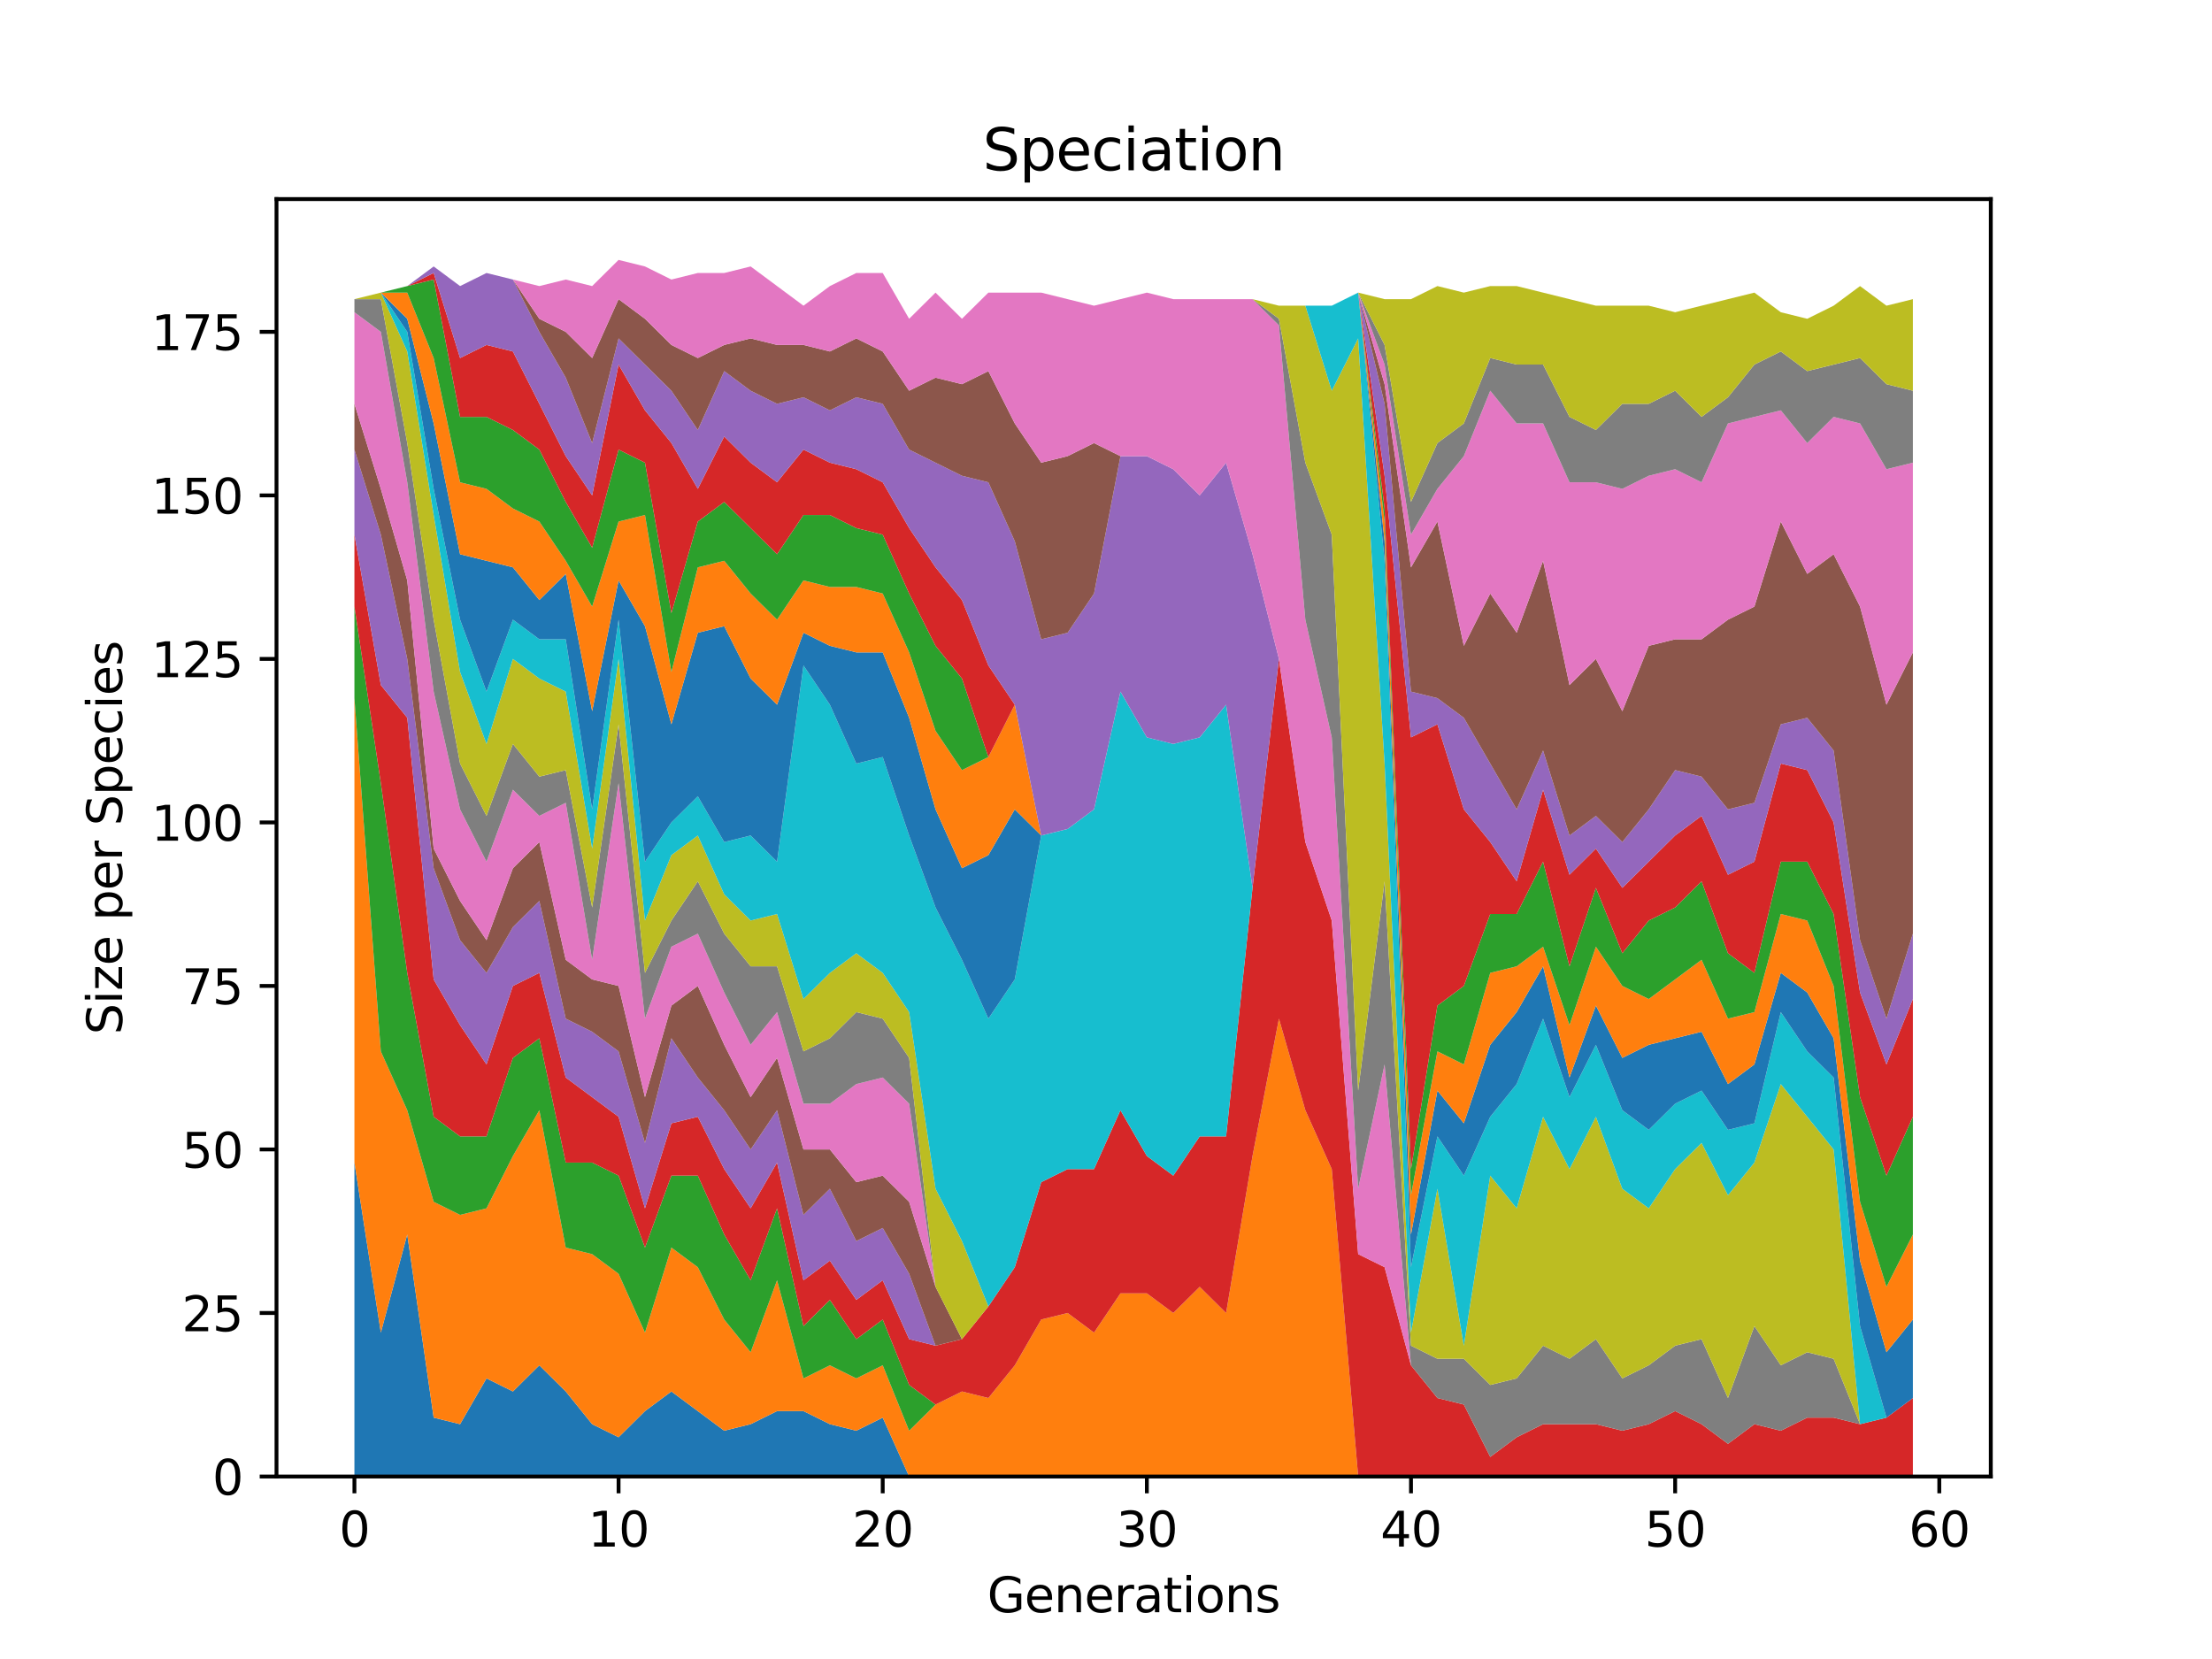 <?xml version="1.0" encoding="utf-8" standalone="no"?>
<!DOCTYPE svg PUBLIC "-//W3C//DTD SVG 1.1//EN"
  "http://www.w3.org/Graphics/SVG/1.1/DTD/svg11.dtd">
<svg xmlns:xlink="http://www.w3.org/1999/xlink" width="460.8pt" height="345.6pt" viewBox="0 0 460.8 345.6" xmlns="http://www.w3.org/2000/svg" version="1.1">
 <defs>
  <style type="text/css">*{stroke-linejoin: round; stroke-linecap: butt}</style>
 </defs>
 <g id="figure_1">
  <g id="patch_1">
   <path d="M 0 345.6 
L 460.8 345.6 
L 460.8 0 
L 0 0 
z
" style="fill: #ffffff"/>
  </g>
  <g id="axes_1">
   <g id="patch_2">
    <path d="M 57.6 307.584 
L 414.72 307.584 
L 414.72 41.472 
L 57.6 41.472 
z
" style="fill: #ffffff"/>
   </g>
   <g id="PolyCollection_1">
    <path d="M 73.833 242.18 
L 73.833 307.584 
L 79.335 307.584 
L 84.838 307.584 
L 90.341 307.584 
L 95.843 307.584 
L 101.346 307.584 
L 106.848 307.584 
L 112.351 307.584 
L 117.854 307.584 
L 123.356 307.584 
L 128.859 307.584 
L 134.362 307.584 
L 139.864 307.584 
L 145.367 307.584 
L 150.869 307.584 
L 156.372 307.584 
L 161.875 307.584 
L 167.377 307.584 
L 172.88 307.584 
L 178.382 307.584 
L 183.885 307.584 
L 189.388 307.584 
L 194.89 307.584 
L 200.393 307.584 
L 205.896 307.584 
L 211.398 307.584 
L 216.901 307.584 
L 222.403 307.584 
L 227.906 307.584 
L 233.409 307.584 
L 238.911 307.584 
L 244.414 307.584 
L 249.917 307.584 
L 255.419 307.584 
L 260.922 307.584 
L 266.424 307.584 
L 271.927 307.584 
L 277.43 307.584 
L 282.932 307.584 
L 288.435 307.584 
L 293.938 307.584 
L 299.44 307.584 
L 304.943 307.584 
L 310.445 307.584 
L 315.948 307.584 
L 321.451 307.584 
L 326.953 307.584 
L 332.456 307.584 
L 337.958 307.584 
L 343.461 307.584 
L 348.964 307.584 
L 354.466 307.584 
L 359.969 307.584 
L 365.472 307.584 
L 370.974 307.584 
L 376.477 307.584 
L 381.979 307.584 
L 387.482 307.584 
L 392.985 307.584 
L 398.487 307.584 
L 398.487 307.584 
L 398.487 307.584 
L 392.985 307.584 
L 387.482 307.584 
L 381.979 307.584 
L 376.477 307.584 
L 370.974 307.584 
L 365.472 307.584 
L 359.969 307.584 
L 354.466 307.584 
L 348.964 307.584 
L 343.461 307.584 
L 337.958 307.584 
L 332.456 307.584 
L 326.953 307.584 
L 321.451 307.584 
L 315.948 307.584 
L 310.445 307.584 
L 304.943 307.584 
L 299.44 307.584 
L 293.938 307.584 
L 288.435 307.584 
L 282.932 307.584 
L 277.43 307.584 
L 271.927 307.584 
L 266.424 307.584 
L 260.922 307.584 
L 255.419 307.584 
L 249.917 307.584 
L 244.414 307.584 
L 238.911 307.584 
L 233.409 307.584 
L 227.906 307.584 
L 222.403 307.584 
L 216.901 307.584 
L 211.398 307.584 
L 205.896 307.584 
L 200.393 307.584 
L 194.89 307.584 
L 189.388 307.584 
L 183.885 295.321 
L 178.382 298.046 
L 172.88 296.683 
L 167.377 293.958 
L 161.875 293.958 
L 156.372 296.683 
L 150.869 298.046 
L 145.367 293.958 
L 139.864 289.87 
L 134.362 293.958 
L 128.859 299.409 
L 123.356 296.683 
L 117.854 289.87 
L 112.351 284.42 
L 106.848 289.87 
L 101.346 287.145 
L 95.843 296.683 
L 90.341 295.321 
L 84.838 257.169 
L 79.335 277.607 
L 73.833 242.18 
z
" clip-path="url(#p111a15096f)" style="fill: #1f77b4"/>
   </g>
   <g id="PolyCollection_2">
    <path d="M 73.833 145.437 
L 73.833 242.18 
L 79.335 277.607 
L 84.838 257.169 
L 90.341 295.321 
L 95.843 296.683 
L 101.346 287.145 
L 106.848 289.87 
L 112.351 284.42 
L 117.854 289.87 
L 123.356 296.683 
L 128.859 299.409 
L 134.362 293.958 
L 139.864 289.87 
L 145.367 293.958 
L 150.869 298.046 
L 156.372 296.683 
L 161.875 293.958 
L 167.377 293.958 
L 172.88 296.683 
L 178.382 298.046 
L 183.885 295.321 
L 189.388 307.584 
L 194.89 307.584 
L 200.393 307.584 
L 205.896 307.584 
L 211.398 307.584 
L 216.901 307.584 
L 222.403 307.584 
L 227.906 307.584 
L 233.409 307.584 
L 238.911 307.584 
L 244.414 307.584 
L 249.917 307.584 
L 255.419 307.584 
L 260.922 307.584 
L 266.424 307.584 
L 271.927 307.584 
L 277.43 307.584 
L 282.932 307.584 
L 288.435 307.584 
L 293.938 307.584 
L 299.44 307.584 
L 304.943 307.584 
L 310.445 307.584 
L 315.948 307.584 
L 321.451 307.584 
L 326.953 307.584 
L 332.456 307.584 
L 337.958 307.584 
L 343.461 307.584 
L 348.964 307.584 
L 354.466 307.584 
L 359.969 307.584 
L 365.472 307.584 
L 370.974 307.584 
L 376.477 307.584 
L 381.979 307.584 
L 387.482 307.584 
L 392.985 307.584 
L 398.487 307.584 
L 398.487 307.584 
L 398.487 307.584 
L 392.985 307.584 
L 387.482 307.584 
L 381.979 307.584 
L 376.477 307.584 
L 370.974 307.584 
L 365.472 307.584 
L 359.969 307.584 
L 354.466 307.584 
L 348.964 307.584 
L 343.461 307.584 
L 337.958 307.584 
L 332.456 307.584 
L 326.953 307.584 
L 321.451 307.584 
L 315.948 307.584 
L 310.445 307.584 
L 304.943 307.584 
L 299.44 307.584 
L 293.938 307.584 
L 288.435 307.584 
L 282.932 307.584 
L 277.43 243.543 
L 271.927 231.279 
L 266.424 212.203 
L 260.922 240.818 
L 255.419 273.519 
L 249.917 268.069 
L 244.414 273.519 
L 238.911 269.432 
L 233.409 269.432 
L 227.906 277.607 
L 222.403 273.519 
L 216.901 274.882 
L 211.398 284.42 
L 205.896 291.233 
L 200.393 289.87 
L 194.89 292.596 
L 189.388 298.046 
L 183.885 284.42 
L 178.382 287.145 
L 172.88 284.42 
L 167.377 287.145 
L 161.875 266.707 
L 156.372 281.695 
L 150.869 274.882 
L 145.367 263.981 
L 139.864 259.894 
L 134.362 277.607 
L 128.859 265.344 
L 123.356 261.256 
L 117.854 259.894 
L 112.351 231.279 
L 106.848 240.818 
L 101.346 251.718 
L 95.843 253.081 
L 90.341 250.356 
L 84.838 231.279 
L 79.335 219.016 
L 73.833 145.437 
z
" clip-path="url(#p111a15096f)" style="fill: #ff7f0e"/>
   </g>
   <g id="PolyCollection_3">
    <path d="M 73.833 126.361 
L 73.833 145.437 
L 79.335 219.016 
L 84.838 231.279 
L 90.341 250.356 
L 95.843 253.081 
L 101.346 251.718 
L 106.848 240.818 
L 112.351 231.279 
L 117.854 259.894 
L 123.356 261.256 
L 128.859 265.344 
L 134.362 277.607 
L 139.864 259.894 
L 145.367 263.981 
L 150.869 274.882 
L 156.372 281.695 
L 161.875 266.707 
L 167.377 287.145 
L 172.88 284.42 
L 178.382 287.145 
L 183.885 284.42 
L 189.388 298.046 
L 194.89 292.596 
L 200.393 289.87 
L 205.896 291.233 
L 211.398 284.42 
L 216.901 274.882 
L 222.403 273.519 
L 227.906 277.607 
L 233.409 269.432 
L 238.911 269.432 
L 244.414 273.519 
L 249.917 268.069 
L 255.419 273.519 
L 260.922 240.818 
L 266.424 212.203 
L 271.927 231.279 
L 277.43 243.543 
L 282.932 307.584 
L 288.435 307.584 
L 293.938 307.584 
L 299.44 307.584 
L 304.943 307.584 
L 310.445 307.584 
L 315.948 307.584 
L 321.451 307.584 
L 326.953 307.584 
L 332.456 307.584 
L 337.958 307.584 
L 343.461 307.584 
L 348.964 307.584 
L 354.466 307.584 
L 359.969 307.584 
L 365.472 307.584 
L 370.974 307.584 
L 376.477 307.584 
L 381.979 307.584 
L 387.482 307.584 
L 392.985 307.584 
L 398.487 307.584 
L 398.487 307.584 
L 398.487 307.584 
L 392.985 307.584 
L 387.482 307.584 
L 381.979 307.584 
L 376.477 307.584 
L 370.974 307.584 
L 365.472 307.584 
L 359.969 307.584 
L 354.466 307.584 
L 348.964 307.584 
L 343.461 307.584 
L 337.958 307.584 
L 332.456 307.584 
L 326.953 307.584 
L 321.451 307.584 
L 315.948 307.584 
L 310.445 307.584 
L 304.943 307.584 
L 299.44 307.584 
L 293.938 307.584 
L 288.435 307.584 
L 282.932 307.584 
L 277.43 243.543 
L 271.927 231.279 
L 266.424 212.203 
L 260.922 240.818 
L 255.419 273.519 
L 249.917 268.069 
L 244.414 273.519 
L 238.911 269.432 
L 233.409 269.432 
L 227.906 277.607 
L 222.403 273.519 
L 216.901 274.882 
L 211.398 284.42 
L 205.896 291.233 
L 200.393 289.87 
L 194.89 292.596 
L 189.388 288.508 
L 183.885 274.882 
L 178.382 278.97 
L 172.88 270.794 
L 167.377 276.245 
L 161.875 251.718 
L 156.372 266.707 
L 150.869 257.169 
L 145.367 244.905 
L 139.864 244.905 
L 134.362 259.894 
L 128.859 244.905 
L 123.356 242.18 
L 117.854 242.18 
L 112.351 216.291 
L 106.848 220.379 
L 101.346 236.73 
L 95.843 236.73 
L 90.341 232.642 
L 84.838 202.665 
L 79.335 163.15 
L 73.833 126.361 
z
" clip-path="url(#p111a15096f)" style="fill: #2ca02c"/>
   </g>
   <g id="PolyCollection_4">
    <path d="M 73.833 111.372 
L 73.833 126.361 
L 79.335 163.15 
L 84.838 202.665 
L 90.341 232.642 
L 95.843 236.73 
L 101.346 236.73 
L 106.848 220.379 
L 112.351 216.291 
L 117.854 242.18 
L 123.356 242.18 
L 128.859 244.905 
L 134.362 259.894 
L 139.864 244.905 
L 145.367 244.905 
L 150.869 257.169 
L 156.372 266.707 
L 161.875 251.718 
L 167.377 276.245 
L 172.88 270.794 
L 178.382 278.97 
L 183.885 274.882 
L 189.388 288.508 
L 194.89 292.596 
L 200.393 289.87 
L 205.896 291.233 
L 211.398 284.42 
L 216.901 274.882 
L 222.403 273.519 
L 227.906 277.607 
L 233.409 269.432 
L 238.911 269.432 
L 244.414 273.519 
L 249.917 268.069 
L 255.419 273.519 
L 260.922 240.818 
L 266.424 212.203 
L 271.927 231.279 
L 277.43 243.543 
L 282.932 307.584 
L 288.435 307.584 
L 293.938 307.584 
L 299.44 307.584 
L 304.943 307.584 
L 310.445 307.584 
L 315.948 307.584 
L 321.451 307.584 
L 326.953 307.584 
L 332.456 307.584 
L 337.958 307.584 
L 343.461 307.584 
L 348.964 307.584 
L 354.466 307.584 
L 359.969 307.584 
L 365.472 307.584 
L 370.974 307.584 
L 376.477 307.584 
L 381.979 307.584 
L 387.482 307.584 
L 392.985 307.584 
L 398.487 307.584 
L 398.487 291.233 
L 398.487 291.233 
L 392.985 295.321 
L 387.482 296.683 
L 381.979 295.321 
L 376.477 295.321 
L 370.974 298.046 
L 365.472 296.683 
L 359.969 300.771 
L 354.466 296.683 
L 348.964 293.958 
L 343.461 296.683 
L 337.958 298.046 
L 332.456 296.683 
L 326.953 296.683 
L 321.451 296.683 
L 315.948 299.409 
L 310.445 303.496 
L 304.943 292.596 
L 299.44 291.233 
L 293.938 284.42 
L 288.435 263.981 
L 282.932 261.256 
L 277.43 191.765 
L 271.927 175.414 
L 266.424 137.261 
L 260.922 184.952 
L 255.419 236.73 
L 249.917 236.73 
L 244.414 244.905 
L 238.911 240.818 
L 233.409 231.279 
L 227.906 243.543 
L 222.403 243.543 
L 216.901 246.268 
L 211.398 263.981 
L 205.896 272.157 
L 200.393 278.97 
L 194.89 280.332 
L 189.388 278.97 
L 183.885 266.707 
L 178.382 270.794 
L 172.88 262.619 
L 167.377 266.707 
L 161.875 242.18 
L 156.372 251.718 
L 150.869 243.543 
L 145.367 232.642 
L 139.864 234.005 
L 134.362 251.718 
L 128.859 232.642 
L 123.356 228.554 
L 117.854 224.467 
L 112.351 202.665 
L 106.848 205.39 
L 101.346 221.741 
L 95.843 213.566 
L 90.341 204.028 
L 84.838 149.525 
L 79.335 142.712 
L 73.833 111.372 
z
" clip-path="url(#p111a15096f)" style="fill: #d62728"/>
   </g>
   <g id="PolyCollection_5">
    <path d="M 73.833 93.659 
L 73.833 111.372 
L 79.335 142.712 
L 84.838 149.525 
L 90.341 204.028 
L 95.843 213.566 
L 101.346 221.741 
L 106.848 205.39 
L 112.351 202.665 
L 117.854 224.467 
L 123.356 228.554 
L 128.859 232.642 
L 134.362 251.718 
L 139.864 234.005 
L 145.367 232.642 
L 150.869 243.543 
L 156.372 251.718 
L 161.875 242.18 
L 167.377 266.707 
L 172.88 262.619 
L 178.382 270.794 
L 183.885 266.707 
L 189.388 278.97 
L 194.89 280.332 
L 200.393 278.97 
L 205.896 272.157 
L 211.398 263.981 
L 216.901 246.268 
L 222.403 243.543 
L 227.906 243.543 
L 233.409 231.279 
L 238.911 240.818 
L 244.414 244.905 
L 249.917 236.73 
L 255.419 236.73 
L 260.922 184.952 
L 266.424 137.261 
L 271.927 175.414 
L 277.43 191.765 
L 282.932 261.256 
L 288.435 263.981 
L 293.938 284.42 
L 299.44 291.233 
L 304.943 292.596 
L 310.445 303.496 
L 315.948 299.409 
L 321.451 296.683 
L 326.953 296.683 
L 332.456 296.683 
L 337.958 298.046 
L 343.461 296.683 
L 348.964 293.958 
L 354.466 296.683 
L 359.969 300.771 
L 365.472 296.683 
L 370.974 298.046 
L 376.477 295.321 
L 381.979 295.321 
L 387.482 296.683 
L 392.985 295.321 
L 398.487 291.233 
L 398.487 291.233 
L 398.487 291.233 
L 392.985 295.321 
L 387.482 296.683 
L 381.979 295.321 
L 376.477 295.321 
L 370.974 298.046 
L 365.472 296.683 
L 359.969 300.771 
L 354.466 296.683 
L 348.964 293.958 
L 343.461 296.683 
L 337.958 298.046 
L 332.456 296.683 
L 326.953 296.683 
L 321.451 296.683 
L 315.948 299.409 
L 310.445 303.496 
L 304.943 292.596 
L 299.44 291.233 
L 293.938 284.42 
L 288.435 263.981 
L 282.932 261.256 
L 277.43 191.765 
L 271.927 175.414 
L 266.424 137.261 
L 260.922 184.952 
L 255.419 236.73 
L 249.917 236.73 
L 244.414 244.905 
L 238.911 240.818 
L 233.409 231.279 
L 227.906 243.543 
L 222.403 243.543 
L 216.901 246.268 
L 211.398 263.981 
L 205.896 272.157 
L 200.393 278.97 
L 194.89 280.332 
L 189.388 265.344 
L 183.885 255.806 
L 178.382 258.531 
L 172.88 247.63 
L 167.377 253.081 
L 161.875 231.279 
L 156.372 239.455 
L 150.869 231.279 
L 145.367 224.467 
L 139.864 216.291 
L 134.362 238.092 
L 128.859 219.016 
L 123.356 214.929 
L 117.854 212.203 
L 112.351 187.677 
L 106.848 193.127 
L 101.346 202.665 
L 95.843 195.852 
L 90.341 180.864 
L 84.838 137.261 
L 79.335 111.372 
L 73.833 93.659 
z
" clip-path="url(#p111a15096f)" style="fill: #9467bd"/>
   </g>
   <g id="PolyCollection_6">
    <path d="M 73.833 84.121 
L 73.833 93.659 
L 79.335 111.372 
L 84.838 137.261 
L 90.341 180.864 
L 95.843 195.852 
L 101.346 202.665 
L 106.848 193.127 
L 112.351 187.677 
L 117.854 212.203 
L 123.356 214.929 
L 128.859 219.016 
L 134.362 238.092 
L 139.864 216.291 
L 145.367 224.467 
L 150.869 231.279 
L 156.372 239.455 
L 161.875 231.279 
L 167.377 253.081 
L 172.88 247.63 
L 178.382 258.531 
L 183.885 255.806 
L 189.388 265.344 
L 194.89 280.332 
L 200.393 278.97 
L 205.896 272.157 
L 211.398 263.981 
L 216.901 246.268 
L 222.403 243.543 
L 227.906 243.543 
L 233.409 231.279 
L 238.911 240.818 
L 244.414 244.905 
L 249.917 236.73 
L 255.419 236.73 
L 260.922 184.952 
L 266.424 137.261 
L 271.927 175.414 
L 277.43 191.765 
L 282.932 261.256 
L 288.435 263.981 
L 293.938 284.42 
L 299.44 291.233 
L 304.943 292.596 
L 310.445 303.496 
L 315.948 299.409 
L 321.451 296.683 
L 326.953 296.683 
L 332.456 296.683 
L 337.958 298.046 
L 343.461 296.683 
L 348.964 293.958 
L 354.466 296.683 
L 359.969 300.771 
L 365.472 296.683 
L 370.974 298.046 
L 376.477 295.321 
L 381.979 295.321 
L 387.482 296.683 
L 392.985 295.321 
L 398.487 291.233 
L 398.487 291.233 
L 398.487 291.233 
L 392.985 295.321 
L 387.482 296.683 
L 381.979 295.321 
L 376.477 295.321 
L 370.974 298.046 
L 365.472 296.683 
L 359.969 300.771 
L 354.466 296.683 
L 348.964 293.958 
L 343.461 296.683 
L 337.958 298.046 
L 332.456 296.683 
L 326.953 296.683 
L 321.451 296.683 
L 315.948 299.409 
L 310.445 303.496 
L 304.943 292.596 
L 299.44 291.233 
L 293.938 284.42 
L 288.435 263.981 
L 282.932 261.256 
L 277.43 191.765 
L 271.927 175.414 
L 266.424 137.261 
L 260.922 184.952 
L 255.419 236.73 
L 249.917 236.73 
L 244.414 244.905 
L 238.911 240.818 
L 233.409 231.279 
L 227.906 243.543 
L 222.403 243.543 
L 216.901 246.268 
L 211.398 263.981 
L 205.896 272.157 
L 200.393 278.97 
L 194.89 268.069 
L 189.388 250.356 
L 183.885 244.905 
L 178.382 246.268 
L 172.88 239.455 
L 167.377 239.455 
L 161.875 220.379 
L 156.372 228.554 
L 150.869 217.654 
L 145.367 205.39 
L 139.864 209.478 
L 134.362 228.554 
L 128.859 205.39 
L 123.356 204.028 
L 117.854 199.94 
L 112.351 175.414 
L 106.848 180.864 
L 101.346 195.852 
L 95.843 187.677 
L 90.341 176.776 
L 84.838 120.91 
L 79.335 101.834 
L 73.833 84.121 
z
" clip-path="url(#p111a15096f)" style="fill: #8c564b"/>
   </g>
   <g id="PolyCollection_7">
    <path d="M 73.833 65.045 
L 73.833 84.121 
L 79.335 101.834 
L 84.838 120.91 
L 90.341 176.776 
L 95.843 187.677 
L 101.346 195.852 
L 106.848 180.864 
L 112.351 175.414 
L 117.854 199.94 
L 123.356 204.028 
L 128.859 205.39 
L 134.362 228.554 
L 139.864 209.478 
L 145.367 205.39 
L 150.869 217.654 
L 156.372 228.554 
L 161.875 220.379 
L 167.377 239.455 
L 172.88 239.455 
L 178.382 246.268 
L 183.885 244.905 
L 189.388 250.356 
L 194.89 268.069 
L 200.393 278.97 
L 205.896 272.157 
L 211.398 263.981 
L 216.901 246.268 
L 222.403 243.543 
L 227.906 243.543 
L 233.409 231.279 
L 238.911 240.818 
L 244.414 244.905 
L 249.917 236.73 
L 255.419 236.73 
L 260.922 184.952 
L 266.424 137.261 
L 271.927 175.414 
L 277.43 191.765 
L 282.932 261.256 
L 288.435 263.981 
L 293.938 284.42 
L 299.44 291.233 
L 304.943 292.596 
L 310.445 303.496 
L 315.948 299.409 
L 321.451 296.683 
L 326.953 296.683 
L 332.456 296.683 
L 337.958 298.046 
L 343.461 296.683 
L 348.964 293.958 
L 354.466 296.683 
L 359.969 300.771 
L 365.472 296.683 
L 370.974 298.046 
L 376.477 295.321 
L 381.979 295.321 
L 387.482 296.683 
L 392.985 295.321 
L 398.487 291.233 
L 398.487 291.233 
L 398.487 291.233 
L 392.985 295.321 
L 387.482 296.683 
L 381.979 295.321 
L 376.477 295.321 
L 370.974 298.046 
L 365.472 296.683 
L 359.969 300.771 
L 354.466 296.683 
L 348.964 293.958 
L 343.461 296.683 
L 337.958 298.046 
L 332.456 296.683 
L 326.953 296.683 
L 321.451 296.683 
L 315.948 299.409 
L 310.445 303.496 
L 304.943 292.596 
L 299.44 291.233 
L 293.938 284.42 
L 288.435 263.981 
L 282.932 261.256 
L 277.43 191.765 
L 271.927 175.414 
L 266.424 137.261 
L 260.922 184.952 
L 255.419 236.73 
L 249.917 236.73 
L 244.414 244.905 
L 238.911 240.818 
L 233.409 231.279 
L 227.906 243.543 
L 222.403 243.543 
L 216.901 246.268 
L 211.398 263.981 
L 205.896 272.157 
L 200.393 278.97 
L 194.89 268.069 
L 189.388 229.917 
L 183.885 224.467 
L 178.382 225.829 
L 172.88 229.917 
L 167.377 229.917 
L 161.875 210.841 
L 156.372 217.654 
L 150.869 206.753 
L 145.367 194.49 
L 139.864 197.215 
L 134.362 212.203 
L 128.859 163.15 
L 123.356 199.94 
L 117.854 167.238 
L 112.351 169.963 
L 106.848 164.513 
L 101.346 179.501 
L 95.843 168.601 
L 90.341 144.074 
L 84.838 100.472 
L 79.335 69.132 
L 73.833 65.045 
z
" clip-path="url(#p111a15096f)" style="fill: #e377c2"/>
   </g>
   <g id="PolyCollection_8">
    <path d="M 73.833 62.319 
L 73.833 65.045 
L 79.335 69.132 
L 84.838 100.472 
L 90.341 144.074 
L 95.843 168.601 
L 101.346 179.501 
L 106.848 164.513 
L 112.351 169.963 
L 117.854 167.238 
L 123.356 199.94 
L 128.859 163.15 
L 134.362 212.203 
L 139.864 197.215 
L 145.367 194.49 
L 150.869 206.753 
L 156.372 217.654 
L 161.875 210.841 
L 167.377 229.917 
L 172.88 229.917 
L 178.382 225.829 
L 183.885 224.467 
L 189.388 229.917 
L 194.89 268.069 
L 200.393 278.97 
L 205.896 272.157 
L 211.398 263.981 
L 216.901 246.268 
L 222.403 243.543 
L 227.906 243.543 
L 233.409 231.279 
L 238.911 240.818 
L 244.414 244.905 
L 249.917 236.73 
L 255.419 236.73 
L 260.922 184.952 
L 266.424 137.261 
L 271.927 175.414 
L 277.43 191.765 
L 282.932 261.256 
L 288.435 263.981 
L 293.938 284.42 
L 299.44 291.233 
L 304.943 292.596 
L 310.445 303.496 
L 315.948 299.409 
L 321.451 296.683 
L 326.953 296.683 
L 332.456 296.683 
L 337.958 298.046 
L 343.461 296.683 
L 348.964 293.958 
L 354.466 296.683 
L 359.969 300.771 
L 365.472 296.683 
L 370.974 298.046 
L 376.477 295.321 
L 381.979 295.321 
L 387.482 296.683 
L 392.985 295.321 
L 398.487 291.233 
L 398.487 291.233 
L 398.487 291.233 
L 392.985 295.321 
L 387.482 296.683 
L 381.979 295.321 
L 376.477 295.321 
L 370.974 298.046 
L 365.472 296.683 
L 359.969 300.771 
L 354.466 296.683 
L 348.964 293.958 
L 343.461 296.683 
L 337.958 298.046 
L 332.456 296.683 
L 326.953 296.683 
L 321.451 296.683 
L 315.948 299.409 
L 310.445 303.496 
L 304.943 292.596 
L 299.44 291.233 
L 293.938 284.42 
L 288.435 263.981 
L 282.932 261.256 
L 277.43 191.765 
L 271.927 175.414 
L 266.424 137.261 
L 260.922 184.952 
L 255.419 236.73 
L 249.917 236.73 
L 244.414 244.905 
L 238.911 240.818 
L 233.409 231.279 
L 227.906 243.543 
L 222.403 243.543 
L 216.901 246.268 
L 211.398 263.981 
L 205.896 272.157 
L 200.393 278.97 
L 194.89 268.069 
L 189.388 220.379 
L 183.885 212.203 
L 178.382 210.841 
L 172.88 216.291 
L 167.377 219.016 
L 161.875 201.303 
L 156.372 201.303 
L 150.869 194.49 
L 145.367 183.589 
L 139.864 191.765 
L 134.362 202.665 
L 128.859 150.887 
L 123.356 189.039 
L 117.854 160.425 
L 112.351 161.788 
L 106.848 154.975 
L 101.346 169.963 
L 95.843 159.063 
L 90.341 129.086 
L 84.838 92.296 
L 79.335 62.319 
L 73.833 62.319 
z
" clip-path="url(#p111a15096f)" style="fill: #7f7f7f"/>
   </g>
   <g id="PolyCollection_9">
    <path d="M 73.833 62.319 
L 73.833 62.319 
L 79.335 62.319 
L 84.838 92.296 
L 90.341 129.086 
L 95.843 159.063 
L 101.346 169.963 
L 106.848 154.975 
L 112.351 161.788 
L 117.854 160.425 
L 123.356 189.039 
L 128.859 150.887 
L 134.362 202.665 
L 139.864 191.765 
L 145.367 183.589 
L 150.869 194.49 
L 156.372 201.303 
L 161.875 201.303 
L 167.377 219.016 
L 172.88 216.291 
L 178.382 210.841 
L 183.885 212.203 
L 189.388 220.379 
L 194.89 268.069 
L 200.393 278.97 
L 205.896 272.157 
L 211.398 263.981 
L 216.901 246.268 
L 222.403 243.543 
L 227.906 243.543 
L 233.409 231.279 
L 238.911 240.818 
L 244.414 244.905 
L 249.917 236.73 
L 255.419 236.73 
L 260.922 184.952 
L 266.424 137.261 
L 271.927 175.414 
L 277.43 191.765 
L 282.932 261.256 
L 288.435 263.981 
L 293.938 284.42 
L 299.44 291.233 
L 304.943 292.596 
L 310.445 303.496 
L 315.948 299.409 
L 321.451 296.683 
L 326.953 296.683 
L 332.456 296.683 
L 337.958 298.046 
L 343.461 296.683 
L 348.964 293.958 
L 354.466 296.683 
L 359.969 300.771 
L 365.472 296.683 
L 370.974 298.046 
L 376.477 295.321 
L 381.979 295.321 
L 387.482 296.683 
L 392.985 295.321 
L 398.487 291.233 
L 398.487 291.233 
L 398.487 291.233 
L 392.985 295.321 
L 387.482 296.683 
L 381.979 295.321 
L 376.477 295.321 
L 370.974 298.046 
L 365.472 296.683 
L 359.969 300.771 
L 354.466 296.683 
L 348.964 293.958 
L 343.461 296.683 
L 337.958 298.046 
L 332.456 296.683 
L 326.953 296.683 
L 321.451 296.683 
L 315.948 299.409 
L 310.445 303.496 
L 304.943 292.596 
L 299.44 291.233 
L 293.938 284.42 
L 288.435 263.981 
L 282.932 261.256 
L 277.43 191.765 
L 271.927 175.414 
L 266.424 137.261 
L 260.922 184.952 
L 255.419 236.73 
L 249.917 236.73 
L 244.414 244.905 
L 238.911 240.818 
L 233.409 231.279 
L 227.906 243.543 
L 222.403 243.543 
L 216.901 246.268 
L 211.398 263.981 
L 205.896 272.157 
L 200.393 258.531 
L 194.89 247.63 
L 189.388 210.841 
L 183.885 202.665 
L 178.382 198.578 
L 172.88 202.665 
L 167.377 208.116 
L 161.875 190.402 
L 156.372 191.765 
L 150.869 186.314 
L 145.367 174.051 
L 139.864 178.139 
L 134.362 191.765 
L 128.859 137.261 
L 123.356 176.776 
L 117.854 144.074 
L 112.351 141.349 
L 106.848 137.261 
L 101.346 154.975 
L 95.843 139.987 
L 90.341 107.285 
L 84.838 73.22 
L 79.335 60.957 
L 73.833 62.319 
z
" clip-path="url(#p111a15096f)" style="fill: #bcbd22"/>
   </g>
   <g id="PolyCollection_10">
    <path d="M 73.833 62.319 
L 73.833 62.319 
L 79.335 60.957 
L 84.838 73.22 
L 90.341 107.285 
L 95.843 139.987 
L 101.346 154.975 
L 106.848 137.261 
L 112.351 141.349 
L 117.854 144.074 
L 123.356 176.776 
L 128.859 137.261 
L 134.362 191.765 
L 139.864 178.139 
L 145.367 174.051 
L 150.869 186.314 
L 156.372 191.765 
L 161.875 190.402 
L 167.377 208.116 
L 172.88 202.665 
L 178.382 198.578 
L 183.885 202.665 
L 189.388 210.841 
L 194.89 247.63 
L 200.393 258.531 
L 205.896 272.157 
L 211.398 263.981 
L 216.901 246.268 
L 222.403 243.543 
L 227.906 243.543 
L 233.409 231.279 
L 238.911 240.818 
L 244.414 244.905 
L 249.917 236.73 
L 255.419 236.73 
L 260.922 184.952 
L 266.424 137.261 
L 271.927 175.414 
L 277.43 191.765 
L 282.932 261.256 
L 288.435 263.981 
L 293.938 284.42 
L 299.44 291.233 
L 304.943 292.596 
L 310.445 303.496 
L 315.948 299.409 
L 321.451 296.683 
L 326.953 296.683 
L 332.456 296.683 
L 337.958 298.046 
L 343.461 296.683 
L 348.964 293.958 
L 354.466 296.683 
L 359.969 300.771 
L 365.472 296.683 
L 370.974 298.046 
L 376.477 295.321 
L 381.979 295.321 
L 387.482 296.683 
L 392.985 295.321 
L 398.487 291.233 
L 398.487 291.233 
L 398.487 291.233 
L 392.985 295.321 
L 387.482 296.683 
L 381.979 295.321 
L 376.477 295.321 
L 370.974 298.046 
L 365.472 296.683 
L 359.969 300.771 
L 354.466 296.683 
L 348.964 293.958 
L 343.461 296.683 
L 337.958 298.046 
L 332.456 296.683 
L 326.953 296.683 
L 321.451 296.683 
L 315.948 299.409 
L 310.445 303.496 
L 304.943 292.596 
L 299.44 291.233 
L 293.938 284.42 
L 288.435 263.981 
L 282.932 261.256 
L 277.43 191.765 
L 271.927 175.414 
L 266.424 137.261 
L 260.922 184.952 
L 255.419 146.799 
L 249.917 153.612 
L 244.414 154.975 
L 238.911 153.612 
L 233.409 144.074 
L 227.906 168.601 
L 222.403 172.689 
L 216.901 174.051 
L 211.398 204.028 
L 205.896 212.203 
L 200.393 199.94 
L 194.89 189.039 
L 189.388 174.051 
L 183.885 157.7 
L 178.382 159.063 
L 172.88 146.799 
L 167.377 138.624 
L 161.875 179.501 
L 156.372 174.051 
L 150.869 175.414 
L 145.367 165.876 
L 139.864 171.326 
L 134.362 179.501 
L 128.859 129.086 
L 123.356 168.601 
L 117.854 133.174 
L 112.351 133.174 
L 106.848 129.086 
L 101.346 144.074 
L 95.843 129.086 
L 90.341 101.834 
L 84.838 69.132 
L 79.335 60.957 
L 73.833 62.319 
z
" clip-path="url(#p111a15096f)" style="fill: #17becf"/>
   </g>
   <g id="PolyCollection_11">
    <path d="M 73.833 62.319 
L 73.833 62.319 
L 79.335 60.957 
L 84.838 69.132 
L 90.341 101.834 
L 95.843 129.086 
L 101.346 144.074 
L 106.848 129.086 
L 112.351 133.174 
L 117.854 133.174 
L 123.356 168.601 
L 128.859 129.086 
L 134.362 179.501 
L 139.864 171.326 
L 145.367 165.876 
L 150.869 175.414 
L 156.372 174.051 
L 161.875 179.501 
L 167.377 138.624 
L 172.88 146.799 
L 178.382 159.063 
L 183.885 157.7 
L 189.388 174.051 
L 194.89 189.039 
L 200.393 199.94 
L 205.896 212.203 
L 211.398 204.028 
L 216.901 174.051 
L 222.403 172.689 
L 227.906 168.601 
L 233.409 144.074 
L 238.911 153.612 
L 244.414 154.975 
L 249.917 153.612 
L 255.419 146.799 
L 260.922 184.952 
L 266.424 137.261 
L 271.927 175.414 
L 277.43 191.765 
L 282.932 261.256 
L 288.435 263.981 
L 293.938 284.42 
L 299.44 291.233 
L 304.943 292.596 
L 310.445 303.496 
L 315.948 299.409 
L 321.451 296.683 
L 326.953 296.683 
L 332.456 296.683 
L 337.958 298.046 
L 343.461 296.683 
L 348.964 293.958 
L 354.466 296.683 
L 359.969 300.771 
L 365.472 296.683 
L 370.974 298.046 
L 376.477 295.321 
L 381.979 295.321 
L 387.482 296.683 
L 392.985 295.321 
L 398.487 291.233 
L 398.487 291.233 
L 398.487 291.233 
L 392.985 295.321 
L 387.482 296.683 
L 381.979 295.321 
L 376.477 295.321 
L 370.974 298.046 
L 365.472 296.683 
L 359.969 300.771 
L 354.466 296.683 
L 348.964 293.958 
L 343.461 296.683 
L 337.958 298.046 
L 332.456 296.683 
L 326.953 296.683 
L 321.451 296.683 
L 315.948 299.409 
L 310.445 303.496 
L 304.943 292.596 
L 299.44 291.233 
L 293.938 284.42 
L 288.435 263.981 
L 282.932 261.256 
L 277.43 191.765 
L 271.927 175.414 
L 266.424 137.261 
L 260.922 184.952 
L 255.419 146.799 
L 249.917 153.612 
L 244.414 154.975 
L 238.911 153.612 
L 233.409 144.074 
L 227.906 168.601 
L 222.403 172.689 
L 216.901 174.051 
L 211.398 168.601 
L 205.896 178.139 
L 200.393 180.864 
L 194.89 168.601 
L 189.388 149.525 
L 183.885 135.899 
L 178.382 135.899 
L 172.88 134.536 
L 167.377 131.811 
L 161.875 146.799 
L 156.372 141.349 
L 150.869 130.449 
L 145.367 131.811 
L 139.864 150.887 
L 134.362 130.449 
L 128.859 120.91 
L 123.356 148.162 
L 117.854 119.548 
L 112.351 124.998 
L 106.848 118.185 
L 101.346 116.823 
L 95.843 115.46 
L 90.341 88.209 
L 84.838 66.407 
L 79.335 60.957 
L 73.833 62.319 
z
" clip-path="url(#p111a15096f)" style="fill: #1f77b4"/>
   </g>
   <g id="PolyCollection_12">
    <path d="M 73.833 62.319 
L 73.833 62.319 
L 79.335 60.957 
L 84.838 66.407 
L 90.341 88.209 
L 95.843 115.46 
L 101.346 116.823 
L 106.848 118.185 
L 112.351 124.998 
L 117.854 119.548 
L 123.356 148.162 
L 128.859 120.91 
L 134.362 130.449 
L 139.864 150.887 
L 145.367 131.811 
L 150.869 130.449 
L 156.372 141.349 
L 161.875 146.799 
L 167.377 131.811 
L 172.88 134.536 
L 178.382 135.899 
L 183.885 135.899 
L 189.388 149.525 
L 194.89 168.601 
L 200.393 180.864 
L 205.896 178.139 
L 211.398 168.601 
L 216.901 174.051 
L 222.403 172.689 
L 227.906 168.601 
L 233.409 144.074 
L 238.911 153.612 
L 244.414 154.975 
L 249.917 153.612 
L 255.419 146.799 
L 260.922 184.952 
L 266.424 137.261 
L 271.927 175.414 
L 277.43 191.765 
L 282.932 261.256 
L 288.435 263.981 
L 293.938 284.42 
L 299.44 291.233 
L 304.943 292.596 
L 310.445 303.496 
L 315.948 299.409 
L 321.451 296.683 
L 326.953 296.683 
L 332.456 296.683 
L 337.958 298.046 
L 343.461 296.683 
L 348.964 293.958 
L 354.466 296.683 
L 359.969 300.771 
L 365.472 296.683 
L 370.974 298.046 
L 376.477 295.321 
L 381.979 295.321 
L 387.482 296.683 
L 392.985 295.321 
L 398.487 291.233 
L 398.487 291.233 
L 398.487 291.233 
L 392.985 295.321 
L 387.482 296.683 
L 381.979 295.321 
L 376.477 295.321 
L 370.974 298.046 
L 365.472 296.683 
L 359.969 300.771 
L 354.466 296.683 
L 348.964 293.958 
L 343.461 296.683 
L 337.958 298.046 
L 332.456 296.683 
L 326.953 296.683 
L 321.451 296.683 
L 315.948 299.409 
L 310.445 303.496 
L 304.943 292.596 
L 299.44 291.233 
L 293.938 284.42 
L 288.435 263.981 
L 282.932 261.256 
L 277.43 191.765 
L 271.927 175.414 
L 266.424 137.261 
L 260.922 184.952 
L 255.419 146.799 
L 249.917 153.612 
L 244.414 154.975 
L 238.911 153.612 
L 233.409 144.074 
L 227.906 168.601 
L 222.403 172.689 
L 216.901 174.051 
L 211.398 146.799 
L 205.896 157.7 
L 200.393 160.425 
L 194.89 152.25 
L 189.388 135.899 
L 183.885 123.636 
L 178.382 122.273 
L 172.88 122.273 
L 167.377 120.91 
L 161.875 129.086 
L 156.372 123.636 
L 150.869 116.823 
L 145.367 118.185 
L 139.864 139.987 
L 134.362 107.285 
L 128.859 108.647 
L 123.356 126.361 
L 117.854 116.823 
L 112.351 108.647 
L 106.848 105.922 
L 101.346 101.834 
L 95.843 100.472 
L 90.341 74.583 
L 84.838 60.957 
L 79.335 60.957 
L 73.833 62.319 
z
" clip-path="url(#p111a15096f)" style="fill: #ff7f0e"/>
   </g>
   <g id="PolyCollection_13">
    <path d="M 73.833 62.319 
L 73.833 62.319 
L 79.335 60.957 
L 84.838 60.957 
L 90.341 74.583 
L 95.843 100.472 
L 101.346 101.834 
L 106.848 105.922 
L 112.351 108.647 
L 117.854 116.823 
L 123.356 126.361 
L 128.859 108.647 
L 134.362 107.285 
L 139.864 139.987 
L 145.367 118.185 
L 150.869 116.823 
L 156.372 123.636 
L 161.875 129.086 
L 167.377 120.91 
L 172.88 122.273 
L 178.382 122.273 
L 183.885 123.636 
L 189.388 135.899 
L 194.89 152.25 
L 200.393 160.425 
L 205.896 157.7 
L 211.398 146.799 
L 216.901 174.051 
L 222.403 172.689 
L 227.906 168.601 
L 233.409 144.074 
L 238.911 153.612 
L 244.414 154.975 
L 249.917 153.612 
L 255.419 146.799 
L 260.922 184.952 
L 266.424 137.261 
L 271.927 175.414 
L 277.43 191.765 
L 282.932 261.256 
L 288.435 263.981 
L 293.938 284.42 
L 299.44 291.233 
L 304.943 292.596 
L 310.445 303.496 
L 315.948 299.409 
L 321.451 296.683 
L 326.953 296.683 
L 332.456 296.683 
L 337.958 298.046 
L 343.461 296.683 
L 348.964 293.958 
L 354.466 296.683 
L 359.969 300.771 
L 365.472 296.683 
L 370.974 298.046 
L 376.477 295.321 
L 381.979 295.321 
L 387.482 296.683 
L 392.985 295.321 
L 398.487 291.233 
L 398.487 291.233 
L 398.487 291.233 
L 392.985 295.321 
L 387.482 296.683 
L 381.979 295.321 
L 376.477 295.321 
L 370.974 298.046 
L 365.472 296.683 
L 359.969 300.771 
L 354.466 296.683 
L 348.964 293.958 
L 343.461 296.683 
L 337.958 298.046 
L 332.456 296.683 
L 326.953 296.683 
L 321.451 296.683 
L 315.948 299.409 
L 310.445 303.496 
L 304.943 292.596 
L 299.44 291.233 
L 293.938 284.42 
L 288.435 263.981 
L 282.932 261.256 
L 277.43 191.765 
L 271.927 175.414 
L 266.424 137.261 
L 260.922 184.952 
L 255.419 146.799 
L 249.917 153.612 
L 244.414 154.975 
L 238.911 153.612 
L 233.409 144.074 
L 227.906 168.601 
L 222.403 172.689 
L 216.901 174.051 
L 211.398 146.799 
L 205.896 157.7 
L 200.393 141.349 
L 194.89 134.536 
L 189.388 123.636 
L 183.885 111.372 
L 178.382 110.01 
L 172.88 107.285 
L 167.377 107.285 
L 161.875 115.46 
L 156.372 110.01 
L 150.869 104.559 
L 145.367 108.647 
L 139.864 127.723 
L 134.362 96.384 
L 128.859 93.659 
L 123.356 114.098 
L 117.854 104.559 
L 112.351 93.659 
L 106.848 89.571 
L 101.346 86.846 
L 95.843 86.846 
L 90.341 58.232 
L 84.838 59.594 
L 79.335 60.957 
L 73.833 62.319 
z
" clip-path="url(#p111a15096f)" style="fill: #2ca02c"/>
   </g>
   <g id="PolyCollection_14">
    <path d="M 73.833 62.319 
L 73.833 62.319 
L 79.335 60.957 
L 84.838 59.594 
L 90.341 58.232 
L 95.843 86.846 
L 101.346 86.846 
L 106.848 89.571 
L 112.351 93.659 
L 117.854 104.559 
L 123.356 114.098 
L 128.859 93.659 
L 134.362 96.384 
L 139.864 127.723 
L 145.367 108.647 
L 150.869 104.559 
L 156.372 110.01 
L 161.875 115.46 
L 167.377 107.285 
L 172.88 107.285 
L 178.382 110.01 
L 183.885 111.372 
L 189.388 123.636 
L 194.89 134.536 
L 200.393 141.349 
L 205.896 157.7 
L 211.398 146.799 
L 216.901 174.051 
L 222.403 172.689 
L 227.906 168.601 
L 233.409 144.074 
L 238.911 153.612 
L 244.414 154.975 
L 249.917 153.612 
L 255.419 146.799 
L 260.922 184.952 
L 266.424 137.261 
L 271.927 175.414 
L 277.43 191.765 
L 282.932 261.256 
L 288.435 263.981 
L 293.938 284.42 
L 299.44 291.233 
L 304.943 292.596 
L 310.445 303.496 
L 315.948 299.409 
L 321.451 296.683 
L 326.953 296.683 
L 332.456 296.683 
L 337.958 298.046 
L 343.461 296.683 
L 348.964 293.958 
L 354.466 296.683 
L 359.969 300.771 
L 365.472 296.683 
L 370.974 298.046 
L 376.477 295.321 
L 381.979 295.321 
L 387.482 296.683 
L 392.985 295.321 
L 398.487 291.233 
L 398.487 291.233 
L 398.487 291.233 
L 392.985 295.321 
L 387.482 296.683 
L 381.979 295.321 
L 376.477 295.321 
L 370.974 298.046 
L 365.472 296.683 
L 359.969 300.771 
L 354.466 296.683 
L 348.964 293.958 
L 343.461 296.683 
L 337.958 298.046 
L 332.456 296.683 
L 326.953 296.683 
L 321.451 296.683 
L 315.948 299.409 
L 310.445 303.496 
L 304.943 292.596 
L 299.44 291.233 
L 293.938 284.42 
L 288.435 263.981 
L 282.932 261.256 
L 277.43 191.765 
L 271.927 175.414 
L 266.424 137.261 
L 260.922 184.952 
L 255.419 146.799 
L 249.917 153.612 
L 244.414 154.975 
L 238.911 153.612 
L 233.409 144.074 
L 227.906 168.601 
L 222.403 172.689 
L 216.901 174.051 
L 211.398 146.799 
L 205.896 138.624 
L 200.393 124.998 
L 194.89 118.185 
L 189.388 110.01 
L 183.885 100.472 
L 178.382 97.747 
L 172.88 96.384 
L 167.377 93.659 
L 161.875 100.472 
L 156.372 96.384 
L 150.869 90.934 
L 145.367 101.834 
L 139.864 92.296 
L 134.362 85.483 
L 128.859 75.945 
L 123.356 103.197 
L 117.854 95.021 
L 112.351 84.121 
L 106.848 73.22 
L 101.346 71.858 
L 95.843 74.583 
L 90.341 56.869 
L 84.838 59.594 
L 79.335 60.957 
L 73.833 62.319 
z
" clip-path="url(#p111a15096f)" style="fill: #d62728"/>
   </g>
   <g id="PolyCollection_15">
    <path d="M 73.833 62.319 
L 73.833 62.319 
L 79.335 60.957 
L 84.838 59.594 
L 90.341 56.869 
L 95.843 74.583 
L 101.346 71.858 
L 106.848 73.22 
L 112.351 84.121 
L 117.854 95.021 
L 123.356 103.197 
L 128.859 75.945 
L 134.362 85.483 
L 139.864 92.296 
L 145.367 101.834 
L 150.869 90.934 
L 156.372 96.384 
L 161.875 100.472 
L 167.377 93.659 
L 172.88 96.384 
L 178.382 97.747 
L 183.885 100.472 
L 189.388 110.01 
L 194.89 118.185 
L 200.393 124.998 
L 205.896 138.624 
L 211.398 146.799 
L 216.901 174.051 
L 222.403 172.689 
L 227.906 168.601 
L 233.409 144.074 
L 238.911 153.612 
L 244.414 154.975 
L 249.917 153.612 
L 255.419 146.799 
L 260.922 184.952 
L 266.424 137.261 
L 271.927 175.414 
L 277.43 191.765 
L 282.932 261.256 
L 288.435 263.981 
L 293.938 284.42 
L 299.44 291.233 
L 304.943 292.596 
L 310.445 303.496 
L 315.948 299.409 
L 321.451 296.683 
L 326.953 296.683 
L 332.456 296.683 
L 337.958 298.046 
L 343.461 296.683 
L 348.964 293.958 
L 354.466 296.683 
L 359.969 300.771 
L 365.472 296.683 
L 370.974 298.046 
L 376.477 295.321 
L 381.979 295.321 
L 387.482 296.683 
L 392.985 295.321 
L 398.487 291.233 
L 398.487 291.233 
L 398.487 291.233 
L 392.985 295.321 
L 387.482 296.683 
L 381.979 295.321 
L 376.477 295.321 
L 370.974 298.046 
L 365.472 296.683 
L 359.969 300.771 
L 354.466 296.683 
L 348.964 293.958 
L 343.461 296.683 
L 337.958 298.046 
L 332.456 296.683 
L 326.953 296.683 
L 321.451 296.683 
L 315.948 299.409 
L 310.445 303.496 
L 304.943 292.596 
L 299.44 291.233 
L 293.938 284.42 
L 288.435 263.981 
L 282.932 261.256 
L 277.43 191.765 
L 271.927 175.414 
L 266.424 137.261 
L 260.922 115.46 
L 255.419 96.384 
L 249.917 103.197 
L 244.414 97.747 
L 238.911 95.021 
L 233.409 95.021 
L 227.906 123.636 
L 222.403 131.811 
L 216.901 133.174 
L 211.398 112.735 
L 205.896 100.472 
L 200.393 99.109 
L 194.89 96.384 
L 189.388 93.659 
L 183.885 84.121 
L 178.382 82.758 
L 172.88 85.483 
L 167.377 82.758 
L 161.875 84.121 
L 156.372 81.396 
L 150.869 77.308 
L 145.367 89.571 
L 139.864 81.396 
L 134.362 75.945 
L 128.859 70.495 
L 123.356 92.296 
L 117.854 78.67 
L 112.351 69.132 
L 106.848 58.232 
L 101.346 56.869 
L 95.843 59.594 
L 90.341 55.507 
L 84.838 59.594 
L 79.335 60.957 
L 73.833 62.319 
z
" clip-path="url(#p111a15096f)" style="fill: #9467bd"/>
   </g>
   <g id="PolyCollection_16">
    <path d="M 73.833 62.319 
L 73.833 62.319 
L 79.335 60.957 
L 84.838 59.594 
L 90.341 55.507 
L 95.843 59.594 
L 101.346 56.869 
L 106.848 58.232 
L 112.351 69.132 
L 117.854 78.67 
L 123.356 92.296 
L 128.859 70.495 
L 134.362 75.945 
L 139.864 81.396 
L 145.367 89.571 
L 150.869 77.308 
L 156.372 81.396 
L 161.875 84.121 
L 167.377 82.758 
L 172.88 85.483 
L 178.382 82.758 
L 183.885 84.121 
L 189.388 93.659 
L 194.89 96.384 
L 200.393 99.109 
L 205.896 100.472 
L 211.398 112.735 
L 216.901 133.174 
L 222.403 131.811 
L 227.906 123.636 
L 233.409 95.021 
L 238.911 95.021 
L 244.414 97.747 
L 249.917 103.197 
L 255.419 96.384 
L 260.922 115.46 
L 266.424 137.261 
L 271.927 175.414 
L 277.43 191.765 
L 282.932 261.256 
L 288.435 263.981 
L 293.938 284.42 
L 299.44 291.233 
L 304.943 292.596 
L 310.445 303.496 
L 315.948 299.409 
L 321.451 296.683 
L 326.953 296.683 
L 332.456 296.683 
L 337.958 298.046 
L 343.461 296.683 
L 348.964 293.958 
L 354.466 296.683 
L 359.969 300.771 
L 365.472 296.683 
L 370.974 298.046 
L 376.477 295.321 
L 381.979 295.321 
L 387.482 296.683 
L 392.985 295.321 
L 398.487 291.233 
L 398.487 291.233 
L 398.487 291.233 
L 392.985 295.321 
L 387.482 296.683 
L 381.979 295.321 
L 376.477 295.321 
L 370.974 298.046 
L 365.472 296.683 
L 359.969 300.771 
L 354.466 296.683 
L 348.964 293.958 
L 343.461 296.683 
L 337.958 298.046 
L 332.456 296.683 
L 326.953 296.683 
L 321.451 296.683 
L 315.948 299.409 
L 310.445 303.496 
L 304.943 292.596 
L 299.44 291.233 
L 293.938 284.42 
L 288.435 263.981 
L 282.932 261.256 
L 277.43 191.765 
L 271.927 175.414 
L 266.424 137.261 
L 260.922 115.46 
L 255.419 96.384 
L 249.917 103.197 
L 244.414 97.747 
L 238.911 95.021 
L 233.409 95.021 
L 227.906 92.296 
L 222.403 95.021 
L 216.901 96.384 
L 211.398 88.209 
L 205.896 77.308 
L 200.393 80.033 
L 194.89 78.67 
L 189.388 81.396 
L 183.885 73.22 
L 178.382 70.495 
L 172.88 73.22 
L 167.377 71.858 
L 161.875 71.858 
L 156.372 70.495 
L 150.869 71.858 
L 145.367 74.583 
L 139.864 71.858 
L 134.362 66.407 
L 128.859 62.319 
L 123.356 74.583 
L 117.854 69.132 
L 112.351 66.407 
L 106.848 58.232 
L 101.346 56.869 
L 95.843 59.594 
L 90.341 55.507 
L 84.838 59.594 
L 79.335 60.957 
L 73.833 62.319 
z
" clip-path="url(#p111a15096f)" style="fill: #8c564b"/>
   </g>
   <g id="PolyCollection_17">
    <path d="M 73.833 62.319 
L 73.833 62.319 
L 79.335 60.957 
L 84.838 59.594 
L 90.341 55.507 
L 95.843 59.594 
L 101.346 56.869 
L 106.848 58.232 
L 112.351 66.407 
L 117.854 69.132 
L 123.356 74.583 
L 128.859 62.319 
L 134.362 66.407 
L 139.864 71.858 
L 145.367 74.583 
L 150.869 71.858 
L 156.372 70.495 
L 161.875 71.858 
L 167.377 71.858 
L 172.88 73.22 
L 178.382 70.495 
L 183.885 73.22 
L 189.388 81.396 
L 194.89 78.67 
L 200.393 80.033 
L 205.896 77.308 
L 211.398 88.209 
L 216.901 96.384 
L 222.403 95.021 
L 227.906 92.296 
L 233.409 95.021 
L 238.911 95.021 
L 244.414 97.747 
L 249.917 103.197 
L 255.419 96.384 
L 260.922 115.46 
L 266.424 137.261 
L 271.927 175.414 
L 277.43 191.765 
L 282.932 261.256 
L 288.435 263.981 
L 293.938 284.42 
L 299.44 291.233 
L 304.943 292.596 
L 310.445 303.496 
L 315.948 299.409 
L 321.451 296.683 
L 326.953 296.683 
L 332.456 296.683 
L 337.958 298.046 
L 343.461 296.683 
L 348.964 293.958 
L 354.466 296.683 
L 359.969 300.771 
L 365.472 296.683 
L 370.974 298.046 
L 376.477 295.321 
L 381.979 295.321 
L 387.482 296.683 
L 392.985 295.321 
L 398.487 291.233 
L 398.487 291.233 
L 398.487 291.233 
L 392.985 295.321 
L 387.482 296.683 
L 381.979 295.321 
L 376.477 295.321 
L 370.974 298.046 
L 365.472 296.683 
L 359.969 300.771 
L 354.466 296.683 
L 348.964 293.958 
L 343.461 296.683 
L 337.958 298.046 
L 332.456 296.683 
L 326.953 296.683 
L 321.451 296.683 
L 315.948 299.409 
L 310.445 303.496 
L 304.943 292.596 
L 299.44 291.233 
L 293.938 284.42 
L 288.435 221.741 
L 282.932 247.63 
L 277.43 153.612 
L 271.927 129.086 
L 266.424 67.77 
L 260.922 62.319 
L 255.419 62.319 
L 249.917 62.319 
L 244.414 62.319 
L 238.911 60.957 
L 233.409 62.319 
L 227.906 63.682 
L 222.403 62.319 
L 216.901 60.957 
L 211.398 60.957 
L 205.896 60.957 
L 200.393 66.407 
L 194.89 60.957 
L 189.388 66.407 
L 183.885 56.869 
L 178.382 56.869 
L 172.88 59.594 
L 167.377 63.682 
L 161.875 59.594 
L 156.372 55.507 
L 150.869 56.869 
L 145.367 56.869 
L 139.864 58.232 
L 134.362 55.507 
L 128.859 54.144 
L 123.356 59.594 
L 117.854 58.232 
L 112.351 59.594 
L 106.848 58.232 
L 101.346 56.869 
L 95.843 59.594 
L 90.341 55.507 
L 84.838 59.594 
L 79.335 60.957 
L 73.833 62.319 
z
" clip-path="url(#p111a15096f)" style="fill: #e377c2"/>
   </g>
   <g id="PolyCollection_18">
    <path d="M 73.833 62.319 
L 73.833 62.319 
L 79.335 60.957 
L 84.838 59.594 
L 90.341 55.507 
L 95.843 59.594 
L 101.346 56.869 
L 106.848 58.232 
L 112.351 59.594 
L 117.854 58.232 
L 123.356 59.594 
L 128.859 54.144 
L 134.362 55.507 
L 139.864 58.232 
L 145.367 56.869 
L 150.869 56.869 
L 156.372 55.507 
L 161.875 59.594 
L 167.377 63.682 
L 172.88 59.594 
L 178.382 56.869 
L 183.885 56.869 
L 189.388 66.407 
L 194.89 60.957 
L 200.393 66.407 
L 205.896 60.957 
L 211.398 60.957 
L 216.901 60.957 
L 222.403 62.319 
L 227.906 63.682 
L 233.409 62.319 
L 238.911 60.957 
L 244.414 62.319 
L 249.917 62.319 
L 255.419 62.319 
L 260.922 62.319 
L 266.424 67.77 
L 271.927 129.086 
L 277.43 153.612 
L 282.932 247.63 
L 288.435 221.741 
L 293.938 284.42 
L 299.44 291.233 
L 304.943 292.596 
L 310.445 303.496 
L 315.948 299.409 
L 321.451 296.683 
L 326.953 296.683 
L 332.456 296.683 
L 337.958 298.046 
L 343.461 296.683 
L 348.964 293.958 
L 354.466 296.683 
L 359.969 300.771 
L 365.472 296.683 
L 370.974 298.046 
L 376.477 295.321 
L 381.979 295.321 
L 387.482 296.683 
L 392.985 295.321 
L 398.487 291.233 
L 398.487 291.233 
L 398.487 291.233 
L 392.985 295.321 
L 387.482 296.683 
L 381.979 283.058 
L 376.477 281.695 
L 370.974 284.42 
L 365.472 276.245 
L 359.969 291.233 
L 354.466 278.97 
L 348.964 280.332 
L 343.461 284.42 
L 337.958 287.145 
L 332.456 278.97 
L 326.953 283.058 
L 321.451 280.332 
L 315.948 287.145 
L 310.445 288.508 
L 304.943 283.058 
L 299.44 283.058 
L 293.938 280.332 
L 288.435 183.589 
L 282.932 227.192 
L 277.43 111.372 
L 271.927 96.384 
L 266.424 66.407 
L 260.922 62.319 
L 255.419 62.319 
L 249.917 62.319 
L 244.414 62.319 
L 238.911 60.957 
L 233.409 62.319 
L 227.906 63.682 
L 222.403 62.319 
L 216.901 60.957 
L 211.398 60.957 
L 205.896 60.957 
L 200.393 66.407 
L 194.89 60.957 
L 189.388 66.407 
L 183.885 56.869 
L 178.382 56.869 
L 172.88 59.594 
L 167.377 63.682 
L 161.875 59.594 
L 156.372 55.507 
L 150.869 56.869 
L 145.367 56.869 
L 139.864 58.232 
L 134.362 55.507 
L 128.859 54.144 
L 123.356 59.594 
L 117.854 58.232 
L 112.351 59.594 
L 106.848 58.232 
L 101.346 56.869 
L 95.843 59.594 
L 90.341 55.507 
L 84.838 59.594 
L 79.335 60.957 
L 73.833 62.319 
z
" clip-path="url(#p111a15096f)" style="fill: #7f7f7f"/>
   </g>
   <g id="PolyCollection_19">
    <path d="M 73.833 62.319 
L 73.833 62.319 
L 79.335 60.957 
L 84.838 59.594 
L 90.341 55.507 
L 95.843 59.594 
L 101.346 56.869 
L 106.848 58.232 
L 112.351 59.594 
L 117.854 58.232 
L 123.356 59.594 
L 128.859 54.144 
L 134.362 55.507 
L 139.864 58.232 
L 145.367 56.869 
L 150.869 56.869 
L 156.372 55.507 
L 161.875 59.594 
L 167.377 63.682 
L 172.88 59.594 
L 178.382 56.869 
L 183.885 56.869 
L 189.388 66.407 
L 194.89 60.957 
L 200.393 66.407 
L 205.896 60.957 
L 211.398 60.957 
L 216.901 60.957 
L 222.403 62.319 
L 227.906 63.682 
L 233.409 62.319 
L 238.911 60.957 
L 244.414 62.319 
L 249.917 62.319 
L 255.419 62.319 
L 260.922 62.319 
L 266.424 66.407 
L 271.927 96.384 
L 277.43 111.372 
L 282.932 227.192 
L 288.435 183.589 
L 293.938 280.332 
L 299.44 283.058 
L 304.943 283.058 
L 310.445 288.508 
L 315.948 287.145 
L 321.451 280.332 
L 326.953 283.058 
L 332.456 278.97 
L 337.958 287.145 
L 343.461 284.42 
L 348.964 280.332 
L 354.466 278.97 
L 359.969 291.233 
L 365.472 276.245 
L 370.974 284.42 
L 376.477 281.695 
L 381.979 283.058 
L 387.482 296.683 
L 392.985 295.321 
L 398.487 291.233 
L 398.487 291.233 
L 398.487 291.233 
L 392.985 295.321 
L 387.482 296.683 
L 381.979 239.455 
L 376.477 232.642 
L 370.974 225.829 
L 365.472 242.18 
L 359.969 248.993 
L 354.466 238.092 
L 348.964 243.543 
L 343.461 251.718 
L 337.958 247.63 
L 332.456 232.642 
L 326.953 243.543 
L 321.451 232.642 
L 315.948 251.718 
L 310.445 244.905 
L 304.943 280.332 
L 299.44 247.63 
L 293.938 277.607 
L 288.435 159.063 
L 282.932 70.495 
L 277.43 81.396 
L 271.927 63.682 
L 266.424 63.682 
L 260.922 62.319 
L 255.419 62.319 
L 249.917 62.319 
L 244.414 62.319 
L 238.911 60.957 
L 233.409 62.319 
L 227.906 63.682 
L 222.403 62.319 
L 216.901 60.957 
L 211.398 60.957 
L 205.896 60.957 
L 200.393 66.407 
L 194.89 60.957 
L 189.388 66.407 
L 183.885 56.869 
L 178.382 56.869 
L 172.88 59.594 
L 167.377 63.682 
L 161.875 59.594 
L 156.372 55.507 
L 150.869 56.869 
L 145.367 56.869 
L 139.864 58.232 
L 134.362 55.507 
L 128.859 54.144 
L 123.356 59.594 
L 117.854 58.232 
L 112.351 59.594 
L 106.848 58.232 
L 101.346 56.869 
L 95.843 59.594 
L 90.341 55.507 
L 84.838 59.594 
L 79.335 60.957 
L 73.833 62.319 
z
" clip-path="url(#p111a15096f)" style="fill: #bcbd22"/>
   </g>
   <g id="PolyCollection_20">
    <path d="M 73.833 62.319 
L 73.833 62.319 
L 79.335 60.957 
L 84.838 59.594 
L 90.341 55.507 
L 95.843 59.594 
L 101.346 56.869 
L 106.848 58.232 
L 112.351 59.594 
L 117.854 58.232 
L 123.356 59.594 
L 128.859 54.144 
L 134.362 55.507 
L 139.864 58.232 
L 145.367 56.869 
L 150.869 56.869 
L 156.372 55.507 
L 161.875 59.594 
L 167.377 63.682 
L 172.88 59.594 
L 178.382 56.869 
L 183.885 56.869 
L 189.388 66.407 
L 194.89 60.957 
L 200.393 66.407 
L 205.896 60.957 
L 211.398 60.957 
L 216.901 60.957 
L 222.403 62.319 
L 227.906 63.682 
L 233.409 62.319 
L 238.911 60.957 
L 244.414 62.319 
L 249.917 62.319 
L 255.419 62.319 
L 260.922 62.319 
L 266.424 63.682 
L 271.927 63.682 
L 277.43 81.396 
L 282.932 70.495 
L 288.435 159.063 
L 293.938 277.607 
L 299.44 247.63 
L 304.943 280.332 
L 310.445 244.905 
L 315.948 251.718 
L 321.451 232.642 
L 326.953 243.543 
L 332.456 232.642 
L 337.958 247.63 
L 343.461 251.718 
L 348.964 243.543 
L 354.466 238.092 
L 359.969 248.993 
L 365.472 242.18 
L 370.974 225.829 
L 376.477 232.642 
L 381.979 239.455 
L 387.482 296.683 
L 392.985 295.321 
L 398.487 291.233 
L 398.487 291.233 
L 398.487 291.233 
L 392.985 295.321 
L 387.482 276.245 
L 381.979 224.467 
L 376.477 219.016 
L 370.974 210.841 
L 365.472 234.005 
L 359.969 235.367 
L 354.466 227.192 
L 348.964 229.917 
L 343.461 235.367 
L 337.958 231.279 
L 332.456 217.654 
L 326.953 228.554 
L 321.451 212.203 
L 315.948 225.829 
L 310.445 232.642 
L 304.943 244.905 
L 299.44 236.73 
L 293.938 263.981 
L 288.435 116.823 
L 282.932 60.957 
L 277.43 63.682 
L 271.927 63.682 
L 266.424 63.682 
L 260.922 62.319 
L 255.419 62.319 
L 249.917 62.319 
L 244.414 62.319 
L 238.911 60.957 
L 233.409 62.319 
L 227.906 63.682 
L 222.403 62.319 
L 216.901 60.957 
L 211.398 60.957 
L 205.896 60.957 
L 200.393 66.407 
L 194.89 60.957 
L 189.388 66.407 
L 183.885 56.869 
L 178.382 56.869 
L 172.88 59.594 
L 167.377 63.682 
L 161.875 59.594 
L 156.372 55.507 
L 150.869 56.869 
L 145.367 56.869 
L 139.864 58.232 
L 134.362 55.507 
L 128.859 54.144 
L 123.356 59.594 
L 117.854 58.232 
L 112.351 59.594 
L 106.848 58.232 
L 101.346 56.869 
L 95.843 59.594 
L 90.341 55.507 
L 84.838 59.594 
L 79.335 60.957 
L 73.833 62.319 
z
" clip-path="url(#p111a15096f)" style="fill: #17becf"/>
   </g>
   <g id="PolyCollection_21">
    <path d="M 73.833 62.319 
L 73.833 62.319 
L 79.335 60.957 
L 84.838 59.594 
L 90.341 55.507 
L 95.843 59.594 
L 101.346 56.869 
L 106.848 58.232 
L 112.351 59.594 
L 117.854 58.232 
L 123.356 59.594 
L 128.859 54.144 
L 134.362 55.507 
L 139.864 58.232 
L 145.367 56.869 
L 150.869 56.869 
L 156.372 55.507 
L 161.875 59.594 
L 167.377 63.682 
L 172.88 59.594 
L 178.382 56.869 
L 183.885 56.869 
L 189.388 66.407 
L 194.89 60.957 
L 200.393 66.407 
L 205.896 60.957 
L 211.398 60.957 
L 216.901 60.957 
L 222.403 62.319 
L 227.906 63.682 
L 233.409 62.319 
L 238.911 60.957 
L 244.414 62.319 
L 249.917 62.319 
L 255.419 62.319 
L 260.922 62.319 
L 266.424 63.682 
L 271.927 63.682 
L 277.43 63.682 
L 282.932 60.957 
L 288.435 116.823 
L 293.938 263.981 
L 299.44 236.73 
L 304.943 244.905 
L 310.445 232.642 
L 315.948 225.829 
L 321.451 212.203 
L 326.953 228.554 
L 332.456 217.654 
L 337.958 231.279 
L 343.461 235.367 
L 348.964 229.917 
L 354.466 227.192 
L 359.969 235.367 
L 365.472 234.005 
L 370.974 210.841 
L 376.477 219.016 
L 381.979 224.467 
L 387.482 276.245 
L 392.985 295.321 
L 398.487 291.233 
L 398.487 274.882 
L 398.487 274.882 
L 392.985 281.695 
L 387.482 262.619 
L 381.979 216.291 
L 376.477 206.753 
L 370.974 202.665 
L 365.472 221.741 
L 359.969 225.829 
L 354.466 214.929 
L 348.964 216.291 
L 343.461 217.654 
L 337.958 220.379 
L 332.456 209.478 
L 326.953 224.467 
L 321.451 201.303 
L 315.948 210.841 
L 310.445 217.654 
L 304.943 234.005 
L 299.44 227.192 
L 293.938 257.169 
L 288.435 112.735 
L 282.932 60.957 
L 277.43 63.682 
L 271.927 63.682 
L 266.424 63.682 
L 260.922 62.319 
L 255.419 62.319 
L 249.917 62.319 
L 244.414 62.319 
L 238.911 60.957 
L 233.409 62.319 
L 227.906 63.682 
L 222.403 62.319 
L 216.901 60.957 
L 211.398 60.957 
L 205.896 60.957 
L 200.393 66.407 
L 194.89 60.957 
L 189.388 66.407 
L 183.885 56.869 
L 178.382 56.869 
L 172.88 59.594 
L 167.377 63.682 
L 161.875 59.594 
L 156.372 55.507 
L 150.869 56.869 
L 145.367 56.869 
L 139.864 58.232 
L 134.362 55.507 
L 128.859 54.144 
L 123.356 59.594 
L 117.854 58.232 
L 112.351 59.594 
L 106.848 58.232 
L 101.346 56.869 
L 95.843 59.594 
L 90.341 55.507 
L 84.838 59.594 
L 79.335 60.957 
L 73.833 62.319 
z
" clip-path="url(#p111a15096f)" style="fill: #1f77b4"/>
   </g>
   <g id="PolyCollection_22">
    <path d="M 73.833 62.319 
L 73.833 62.319 
L 79.335 60.957 
L 84.838 59.594 
L 90.341 55.507 
L 95.843 59.594 
L 101.346 56.869 
L 106.848 58.232 
L 112.351 59.594 
L 117.854 58.232 
L 123.356 59.594 
L 128.859 54.144 
L 134.362 55.507 
L 139.864 58.232 
L 145.367 56.869 
L 150.869 56.869 
L 156.372 55.507 
L 161.875 59.594 
L 167.377 63.682 
L 172.88 59.594 
L 178.382 56.869 
L 183.885 56.869 
L 189.388 66.407 
L 194.89 60.957 
L 200.393 66.407 
L 205.896 60.957 
L 211.398 60.957 
L 216.901 60.957 
L 222.403 62.319 
L 227.906 63.682 
L 233.409 62.319 
L 238.911 60.957 
L 244.414 62.319 
L 249.917 62.319 
L 255.419 62.319 
L 260.922 62.319 
L 266.424 63.682 
L 271.927 63.682 
L 277.43 63.682 
L 282.932 60.957 
L 288.435 112.735 
L 293.938 257.169 
L 299.44 227.192 
L 304.943 234.005 
L 310.445 217.654 
L 315.948 210.841 
L 321.451 201.303 
L 326.953 224.467 
L 332.456 209.478 
L 337.958 220.379 
L 343.461 217.654 
L 348.964 216.291 
L 354.466 214.929 
L 359.969 225.829 
L 365.472 221.741 
L 370.974 202.665 
L 376.477 206.753 
L 381.979 216.291 
L 387.482 262.619 
L 392.985 281.695 
L 398.487 274.882 
L 398.487 257.169 
L 398.487 257.169 
L 392.985 268.069 
L 387.482 250.356 
L 381.979 205.39 
L 376.477 191.765 
L 370.974 190.402 
L 365.472 210.841 
L 359.969 212.203 
L 354.466 199.94 
L 348.964 204.028 
L 343.461 208.116 
L 337.958 205.39 
L 332.456 197.215 
L 326.953 213.566 
L 321.451 197.215 
L 315.948 201.303 
L 310.445 202.665 
L 304.943 221.741 
L 299.44 219.016 
L 293.938 248.993 
L 288.435 108.647 
L 282.932 60.957 
L 277.43 63.682 
L 271.927 63.682 
L 266.424 63.682 
L 260.922 62.319 
L 255.419 62.319 
L 249.917 62.319 
L 244.414 62.319 
L 238.911 60.957 
L 233.409 62.319 
L 227.906 63.682 
L 222.403 62.319 
L 216.901 60.957 
L 211.398 60.957 
L 205.896 60.957 
L 200.393 66.407 
L 194.89 60.957 
L 189.388 66.407 
L 183.885 56.869 
L 178.382 56.869 
L 172.88 59.594 
L 167.377 63.682 
L 161.875 59.594 
L 156.372 55.507 
L 150.869 56.869 
L 145.367 56.869 
L 139.864 58.232 
L 134.362 55.507 
L 128.859 54.144 
L 123.356 59.594 
L 117.854 58.232 
L 112.351 59.594 
L 106.848 58.232 
L 101.346 56.869 
L 95.843 59.594 
L 90.341 55.507 
L 84.838 59.594 
L 79.335 60.957 
L 73.833 62.319 
z
" clip-path="url(#p111a15096f)" style="fill: #ff7f0e"/>
   </g>
   <g id="PolyCollection_23">
    <path d="M 73.833 62.319 
L 73.833 62.319 
L 79.335 60.957 
L 84.838 59.594 
L 90.341 55.507 
L 95.843 59.594 
L 101.346 56.869 
L 106.848 58.232 
L 112.351 59.594 
L 117.854 58.232 
L 123.356 59.594 
L 128.859 54.144 
L 134.362 55.507 
L 139.864 58.232 
L 145.367 56.869 
L 150.869 56.869 
L 156.372 55.507 
L 161.875 59.594 
L 167.377 63.682 
L 172.88 59.594 
L 178.382 56.869 
L 183.885 56.869 
L 189.388 66.407 
L 194.89 60.957 
L 200.393 66.407 
L 205.896 60.957 
L 211.398 60.957 
L 216.901 60.957 
L 222.403 62.319 
L 227.906 63.682 
L 233.409 62.319 
L 238.911 60.957 
L 244.414 62.319 
L 249.917 62.319 
L 255.419 62.319 
L 260.922 62.319 
L 266.424 63.682 
L 271.927 63.682 
L 277.43 63.682 
L 282.932 60.957 
L 288.435 108.647 
L 293.938 248.993 
L 299.44 219.016 
L 304.943 221.741 
L 310.445 202.665 
L 315.948 201.303 
L 321.451 197.215 
L 326.953 213.566 
L 332.456 197.215 
L 337.958 205.39 
L 343.461 208.116 
L 348.964 204.028 
L 354.466 199.94 
L 359.969 212.203 
L 365.472 210.841 
L 370.974 190.402 
L 376.477 191.765 
L 381.979 205.39 
L 387.482 250.356 
L 392.985 268.069 
L 398.487 257.169 
L 398.487 232.642 
L 398.487 232.642 
L 392.985 244.905 
L 387.482 228.554 
L 381.979 190.402 
L 376.477 179.501 
L 370.974 179.501 
L 365.472 202.665 
L 359.969 198.578 
L 354.466 183.589 
L 348.964 189.039 
L 343.461 191.765 
L 337.958 198.578 
L 332.456 184.952 
L 326.953 201.303 
L 321.451 179.501 
L 315.948 190.402 
L 310.445 190.402 
L 304.943 205.39 
L 299.44 209.478 
L 293.938 243.543 
L 288.435 105.922 
L 282.932 60.957 
L 277.43 63.682 
L 271.927 63.682 
L 266.424 63.682 
L 260.922 62.319 
L 255.419 62.319 
L 249.917 62.319 
L 244.414 62.319 
L 238.911 60.957 
L 233.409 62.319 
L 227.906 63.682 
L 222.403 62.319 
L 216.901 60.957 
L 211.398 60.957 
L 205.896 60.957 
L 200.393 66.407 
L 194.89 60.957 
L 189.388 66.407 
L 183.885 56.869 
L 178.382 56.869 
L 172.88 59.594 
L 167.377 63.682 
L 161.875 59.594 
L 156.372 55.507 
L 150.869 56.869 
L 145.367 56.869 
L 139.864 58.232 
L 134.362 55.507 
L 128.859 54.144 
L 123.356 59.594 
L 117.854 58.232 
L 112.351 59.594 
L 106.848 58.232 
L 101.346 56.869 
L 95.843 59.594 
L 90.341 55.507 
L 84.838 59.594 
L 79.335 60.957 
L 73.833 62.319 
z
" clip-path="url(#p111a15096f)" style="fill: #2ca02c"/>
   </g>
   <g id="PolyCollection_24">
    <path d="M 73.833 62.319 
L 73.833 62.319 
L 79.335 60.957 
L 84.838 59.594 
L 90.341 55.507 
L 95.843 59.594 
L 101.346 56.869 
L 106.848 58.232 
L 112.351 59.594 
L 117.854 58.232 
L 123.356 59.594 
L 128.859 54.144 
L 134.362 55.507 
L 139.864 58.232 
L 145.367 56.869 
L 150.869 56.869 
L 156.372 55.507 
L 161.875 59.594 
L 167.377 63.682 
L 172.88 59.594 
L 178.382 56.869 
L 183.885 56.869 
L 189.388 66.407 
L 194.89 60.957 
L 200.393 66.407 
L 205.896 60.957 
L 211.398 60.957 
L 216.901 60.957 
L 222.403 62.319 
L 227.906 63.682 
L 233.409 62.319 
L 238.911 60.957 
L 244.414 62.319 
L 249.917 62.319 
L 255.419 62.319 
L 260.922 62.319 
L 266.424 63.682 
L 271.927 63.682 
L 277.43 63.682 
L 282.932 60.957 
L 288.435 105.922 
L 293.938 243.543 
L 299.44 209.478 
L 304.943 205.39 
L 310.445 190.402 
L 315.948 190.402 
L 321.451 179.501 
L 326.953 201.303 
L 332.456 184.952 
L 337.958 198.578 
L 343.461 191.765 
L 348.964 189.039 
L 354.466 183.589 
L 359.969 198.578 
L 365.472 202.665 
L 370.974 179.501 
L 376.477 179.501 
L 381.979 190.402 
L 387.482 228.554 
L 392.985 244.905 
L 398.487 232.642 
L 398.487 208.116 
L 398.487 208.116 
L 392.985 221.741 
L 387.482 206.753 
L 381.979 171.326 
L 376.477 160.425 
L 370.974 159.063 
L 365.472 179.501 
L 359.969 182.227 
L 354.466 169.963 
L 348.964 174.051 
L 343.461 179.501 
L 337.958 184.952 
L 332.456 176.776 
L 326.953 182.227 
L 321.451 164.513 
L 315.948 183.589 
L 310.445 175.414 
L 304.943 168.601 
L 299.44 150.887 
L 293.938 153.612 
L 288.435 99.109 
L 282.932 60.957 
L 277.43 63.682 
L 271.927 63.682 
L 266.424 63.682 
L 260.922 62.319 
L 255.419 62.319 
L 249.917 62.319 
L 244.414 62.319 
L 238.911 60.957 
L 233.409 62.319 
L 227.906 63.682 
L 222.403 62.319 
L 216.901 60.957 
L 211.398 60.957 
L 205.896 60.957 
L 200.393 66.407 
L 194.89 60.957 
L 189.388 66.407 
L 183.885 56.869 
L 178.382 56.869 
L 172.88 59.594 
L 167.377 63.682 
L 161.875 59.594 
L 156.372 55.507 
L 150.869 56.869 
L 145.367 56.869 
L 139.864 58.232 
L 134.362 55.507 
L 128.859 54.144 
L 123.356 59.594 
L 117.854 58.232 
L 112.351 59.594 
L 106.848 58.232 
L 101.346 56.869 
L 95.843 59.594 
L 90.341 55.507 
L 84.838 59.594 
L 79.335 60.957 
L 73.833 62.319 
z
" clip-path="url(#p111a15096f)" style="fill: #d62728"/>
   </g>
   <g id="PolyCollection_25">
    <path d="M 73.833 62.319 
L 73.833 62.319 
L 79.335 60.957 
L 84.838 59.594 
L 90.341 55.507 
L 95.843 59.594 
L 101.346 56.869 
L 106.848 58.232 
L 112.351 59.594 
L 117.854 58.232 
L 123.356 59.594 
L 128.859 54.144 
L 134.362 55.507 
L 139.864 58.232 
L 145.367 56.869 
L 150.869 56.869 
L 156.372 55.507 
L 161.875 59.594 
L 167.377 63.682 
L 172.88 59.594 
L 178.382 56.869 
L 183.885 56.869 
L 189.388 66.407 
L 194.89 60.957 
L 200.393 66.407 
L 205.896 60.957 
L 211.398 60.957 
L 216.901 60.957 
L 222.403 62.319 
L 227.906 63.682 
L 233.409 62.319 
L 238.911 60.957 
L 244.414 62.319 
L 249.917 62.319 
L 255.419 62.319 
L 260.922 62.319 
L 266.424 63.682 
L 271.927 63.682 
L 277.43 63.682 
L 282.932 60.957 
L 288.435 99.109 
L 293.938 153.612 
L 299.44 150.887 
L 304.943 168.601 
L 310.445 175.414 
L 315.948 183.589 
L 321.451 164.513 
L 326.953 182.227 
L 332.456 176.776 
L 337.958 184.952 
L 343.461 179.501 
L 348.964 174.051 
L 354.466 169.963 
L 359.969 182.227 
L 365.472 179.501 
L 370.974 159.063 
L 376.477 160.425 
L 381.979 171.326 
L 387.482 206.753 
L 392.985 221.741 
L 398.487 208.116 
L 398.487 194.49 
L 398.487 194.49 
L 392.985 212.203 
L 387.482 195.852 
L 381.979 156.338 
L 376.477 149.525 
L 370.974 150.887 
L 365.472 167.238 
L 359.969 168.601 
L 354.466 161.788 
L 348.964 160.425 
L 343.461 168.601 
L 337.958 175.414 
L 332.456 169.963 
L 326.953 174.051 
L 321.451 156.338 
L 315.948 168.601 
L 310.445 159.063 
L 304.943 149.525 
L 299.44 145.437 
L 293.938 144.074 
L 288.435 84.121 
L 282.932 60.957 
L 277.43 63.682 
L 271.927 63.682 
L 266.424 63.682 
L 260.922 62.319 
L 255.419 62.319 
L 249.917 62.319 
L 244.414 62.319 
L 238.911 60.957 
L 233.409 62.319 
L 227.906 63.682 
L 222.403 62.319 
L 216.901 60.957 
L 211.398 60.957 
L 205.896 60.957 
L 200.393 66.407 
L 194.89 60.957 
L 189.388 66.407 
L 183.885 56.869 
L 178.382 56.869 
L 172.88 59.594 
L 167.377 63.682 
L 161.875 59.594 
L 156.372 55.507 
L 150.869 56.869 
L 145.367 56.869 
L 139.864 58.232 
L 134.362 55.507 
L 128.859 54.144 
L 123.356 59.594 
L 117.854 58.232 
L 112.351 59.594 
L 106.848 58.232 
L 101.346 56.869 
L 95.843 59.594 
L 90.341 55.507 
L 84.838 59.594 
L 79.335 60.957 
L 73.833 62.319 
z
" clip-path="url(#p111a15096f)" style="fill: #9467bd"/>
   </g>
   <g id="PolyCollection_26">
    <path d="M 73.833 62.319 
L 73.833 62.319 
L 79.335 60.957 
L 84.838 59.594 
L 90.341 55.507 
L 95.843 59.594 
L 101.346 56.869 
L 106.848 58.232 
L 112.351 59.594 
L 117.854 58.232 
L 123.356 59.594 
L 128.859 54.144 
L 134.362 55.507 
L 139.864 58.232 
L 145.367 56.869 
L 150.869 56.869 
L 156.372 55.507 
L 161.875 59.594 
L 167.377 63.682 
L 172.88 59.594 
L 178.382 56.869 
L 183.885 56.869 
L 189.388 66.407 
L 194.89 60.957 
L 200.393 66.407 
L 205.896 60.957 
L 211.398 60.957 
L 216.901 60.957 
L 222.403 62.319 
L 227.906 63.682 
L 233.409 62.319 
L 238.911 60.957 
L 244.414 62.319 
L 249.917 62.319 
L 255.419 62.319 
L 260.922 62.319 
L 266.424 63.682 
L 271.927 63.682 
L 277.43 63.682 
L 282.932 60.957 
L 288.435 84.121 
L 293.938 144.074 
L 299.44 145.437 
L 304.943 149.525 
L 310.445 159.063 
L 315.948 168.601 
L 321.451 156.338 
L 326.953 174.051 
L 332.456 169.963 
L 337.958 175.414 
L 343.461 168.601 
L 348.964 160.425 
L 354.466 161.788 
L 359.969 168.601 
L 365.472 167.238 
L 370.974 150.887 
L 376.477 149.525 
L 381.979 156.338 
L 387.482 195.852 
L 392.985 212.203 
L 398.487 194.49 
L 398.487 135.899 
L 398.487 135.899 
L 392.985 146.799 
L 387.482 126.361 
L 381.979 115.46 
L 376.477 119.548 
L 370.974 108.647 
L 365.472 126.361 
L 359.969 129.086 
L 354.466 133.174 
L 348.964 133.174 
L 343.461 134.536 
L 337.958 148.162 
L 332.456 137.261 
L 326.953 142.712 
L 321.451 116.823 
L 315.948 131.811 
L 310.445 123.636 
L 304.943 134.536 
L 299.44 108.647 
L 293.938 118.185 
L 288.435 80.033 
L 282.932 60.957 
L 277.43 63.682 
L 271.927 63.682 
L 266.424 63.682 
L 260.922 62.319 
L 255.419 62.319 
L 249.917 62.319 
L 244.414 62.319 
L 238.911 60.957 
L 233.409 62.319 
L 227.906 63.682 
L 222.403 62.319 
L 216.901 60.957 
L 211.398 60.957 
L 205.896 60.957 
L 200.393 66.407 
L 194.89 60.957 
L 189.388 66.407 
L 183.885 56.869 
L 178.382 56.869 
L 172.88 59.594 
L 167.377 63.682 
L 161.875 59.594 
L 156.372 55.507 
L 150.869 56.869 
L 145.367 56.869 
L 139.864 58.232 
L 134.362 55.507 
L 128.859 54.144 
L 123.356 59.594 
L 117.854 58.232 
L 112.351 59.594 
L 106.848 58.232 
L 101.346 56.869 
L 95.843 59.594 
L 90.341 55.507 
L 84.838 59.594 
L 79.335 60.957 
L 73.833 62.319 
z
" clip-path="url(#p111a15096f)" style="fill: #8c564b"/>
   </g>
   <g id="PolyCollection_27">
    <path d="M 73.833 62.319 
L 73.833 62.319 
L 79.335 60.957 
L 84.838 59.594 
L 90.341 55.507 
L 95.843 59.594 
L 101.346 56.869 
L 106.848 58.232 
L 112.351 59.594 
L 117.854 58.232 
L 123.356 59.594 
L 128.859 54.144 
L 134.362 55.507 
L 139.864 58.232 
L 145.367 56.869 
L 150.869 56.869 
L 156.372 55.507 
L 161.875 59.594 
L 167.377 63.682 
L 172.88 59.594 
L 178.382 56.869 
L 183.885 56.869 
L 189.388 66.407 
L 194.89 60.957 
L 200.393 66.407 
L 205.896 60.957 
L 211.398 60.957 
L 216.901 60.957 
L 222.403 62.319 
L 227.906 63.682 
L 233.409 62.319 
L 238.911 60.957 
L 244.414 62.319 
L 249.917 62.319 
L 255.419 62.319 
L 260.922 62.319 
L 266.424 63.682 
L 271.927 63.682 
L 277.43 63.682 
L 282.932 60.957 
L 288.435 80.033 
L 293.938 118.185 
L 299.44 108.647 
L 304.943 134.536 
L 310.445 123.636 
L 315.948 131.811 
L 321.451 116.823 
L 326.953 142.712 
L 332.456 137.261 
L 337.958 148.162 
L 343.461 134.536 
L 348.964 133.174 
L 354.466 133.174 
L 359.969 129.086 
L 365.472 126.361 
L 370.974 108.647 
L 376.477 119.548 
L 381.979 115.46 
L 387.482 126.361 
L 392.985 146.799 
L 398.487 135.899 
L 398.487 96.384 
L 398.487 96.384 
L 392.985 97.747 
L 387.482 88.209 
L 381.979 86.846 
L 376.477 92.296 
L 370.974 85.483 
L 365.472 86.846 
L 359.969 88.209 
L 354.466 100.472 
L 348.964 97.747 
L 343.461 99.109 
L 337.958 101.834 
L 332.456 100.472 
L 326.953 100.472 
L 321.451 88.209 
L 315.948 88.209 
L 310.445 81.396 
L 304.943 95.021 
L 299.44 101.834 
L 293.938 111.372 
L 288.435 75.945 
L 282.932 60.957 
L 277.43 63.682 
L 271.927 63.682 
L 266.424 63.682 
L 260.922 62.319 
L 255.419 62.319 
L 249.917 62.319 
L 244.414 62.319 
L 238.911 60.957 
L 233.409 62.319 
L 227.906 63.682 
L 222.403 62.319 
L 216.901 60.957 
L 211.398 60.957 
L 205.896 60.957 
L 200.393 66.407 
L 194.89 60.957 
L 189.388 66.407 
L 183.885 56.869 
L 178.382 56.869 
L 172.88 59.594 
L 167.377 63.682 
L 161.875 59.594 
L 156.372 55.507 
L 150.869 56.869 
L 145.367 56.869 
L 139.864 58.232 
L 134.362 55.507 
L 128.859 54.144 
L 123.356 59.594 
L 117.854 58.232 
L 112.351 59.594 
L 106.848 58.232 
L 101.346 56.869 
L 95.843 59.594 
L 90.341 55.507 
L 84.838 59.594 
L 79.335 60.957 
L 73.833 62.319 
z
" clip-path="url(#p111a15096f)" style="fill: #e377c2"/>
   </g>
   <g id="PolyCollection_28">
    <path d="M 73.833 62.319 
L 73.833 62.319 
L 79.335 60.957 
L 84.838 59.594 
L 90.341 55.507 
L 95.843 59.594 
L 101.346 56.869 
L 106.848 58.232 
L 112.351 59.594 
L 117.854 58.232 
L 123.356 59.594 
L 128.859 54.144 
L 134.362 55.507 
L 139.864 58.232 
L 145.367 56.869 
L 150.869 56.869 
L 156.372 55.507 
L 161.875 59.594 
L 167.377 63.682 
L 172.88 59.594 
L 178.382 56.869 
L 183.885 56.869 
L 189.388 66.407 
L 194.89 60.957 
L 200.393 66.407 
L 205.896 60.957 
L 211.398 60.957 
L 216.901 60.957 
L 222.403 62.319 
L 227.906 63.682 
L 233.409 62.319 
L 238.911 60.957 
L 244.414 62.319 
L 249.917 62.319 
L 255.419 62.319 
L 260.922 62.319 
L 266.424 63.682 
L 271.927 63.682 
L 277.43 63.682 
L 282.932 60.957 
L 288.435 75.945 
L 293.938 111.372 
L 299.44 101.834 
L 304.943 95.021 
L 310.445 81.396 
L 315.948 88.209 
L 321.451 88.209 
L 326.953 100.472 
L 332.456 100.472 
L 337.958 101.834 
L 343.461 99.109 
L 348.964 97.747 
L 354.466 100.472 
L 359.969 88.209 
L 365.472 86.846 
L 370.974 85.483 
L 376.477 92.296 
L 381.979 86.846 
L 387.482 88.209 
L 392.985 97.747 
L 398.487 96.384 
L 398.487 81.396 
L 398.487 81.396 
L 392.985 80.033 
L 387.482 74.583 
L 381.979 75.945 
L 376.477 77.308 
L 370.974 73.22 
L 365.472 75.945 
L 359.969 82.758 
L 354.466 86.846 
L 348.964 81.396 
L 343.461 84.121 
L 337.958 84.121 
L 332.456 89.571 
L 326.953 86.846 
L 321.451 75.945 
L 315.948 75.945 
L 310.445 74.583 
L 304.943 88.209 
L 299.44 92.296 
L 293.938 104.559 
L 288.435 71.858 
L 282.932 60.957 
L 277.43 63.682 
L 271.927 63.682 
L 266.424 63.682 
L 260.922 62.319 
L 255.419 62.319 
L 249.917 62.319 
L 244.414 62.319 
L 238.911 60.957 
L 233.409 62.319 
L 227.906 63.682 
L 222.403 62.319 
L 216.901 60.957 
L 211.398 60.957 
L 205.896 60.957 
L 200.393 66.407 
L 194.89 60.957 
L 189.388 66.407 
L 183.885 56.869 
L 178.382 56.869 
L 172.88 59.594 
L 167.377 63.682 
L 161.875 59.594 
L 156.372 55.507 
L 150.869 56.869 
L 145.367 56.869 
L 139.864 58.232 
L 134.362 55.507 
L 128.859 54.144 
L 123.356 59.594 
L 117.854 58.232 
L 112.351 59.594 
L 106.848 58.232 
L 101.346 56.869 
L 95.843 59.594 
L 90.341 55.507 
L 84.838 59.594 
L 79.335 60.957 
L 73.833 62.319 
z
" clip-path="url(#p111a15096f)" style="fill: #7f7f7f"/>
   </g>
   <g id="PolyCollection_29">
    <path d="M 73.833 62.319 
L 73.833 62.319 
L 79.335 60.957 
L 84.838 59.594 
L 90.341 55.507 
L 95.843 59.594 
L 101.346 56.869 
L 106.848 58.232 
L 112.351 59.594 
L 117.854 58.232 
L 123.356 59.594 
L 128.859 54.144 
L 134.362 55.507 
L 139.864 58.232 
L 145.367 56.869 
L 150.869 56.869 
L 156.372 55.507 
L 161.875 59.594 
L 167.377 63.682 
L 172.88 59.594 
L 178.382 56.869 
L 183.885 56.869 
L 189.388 66.407 
L 194.89 60.957 
L 200.393 66.407 
L 205.896 60.957 
L 211.398 60.957 
L 216.901 60.957 
L 222.403 62.319 
L 227.906 63.682 
L 233.409 62.319 
L 238.911 60.957 
L 244.414 62.319 
L 249.917 62.319 
L 255.419 62.319 
L 260.922 62.319 
L 266.424 63.682 
L 271.927 63.682 
L 277.43 63.682 
L 282.932 60.957 
L 288.435 71.858 
L 293.938 104.559 
L 299.44 92.296 
L 304.943 88.209 
L 310.445 74.583 
L 315.948 75.945 
L 321.451 75.945 
L 326.953 86.846 
L 332.456 89.571 
L 337.958 84.121 
L 343.461 84.121 
L 348.964 81.396 
L 354.466 86.846 
L 359.969 82.758 
L 365.472 75.945 
L 370.974 73.22 
L 376.477 77.308 
L 381.979 75.945 
L 387.482 74.583 
L 392.985 80.033 
L 398.487 81.396 
L 398.487 62.319 
L 398.487 62.319 
L 392.985 63.682 
L 387.482 59.594 
L 381.979 63.682 
L 376.477 66.407 
L 370.974 65.045 
L 365.472 60.957 
L 359.969 62.319 
L 354.466 63.682 
L 348.964 65.045 
L 343.461 63.682 
L 337.958 63.682 
L 332.456 63.682 
L 326.953 62.319 
L 321.451 60.957 
L 315.948 59.594 
L 310.445 59.594 
L 304.943 60.957 
L 299.44 59.594 
L 293.938 62.319 
L 288.435 62.319 
L 282.932 60.957 
L 277.43 63.682 
L 271.927 63.682 
L 266.424 63.682 
L 260.922 62.319 
L 255.419 62.319 
L 249.917 62.319 
L 244.414 62.319 
L 238.911 60.957 
L 233.409 62.319 
L 227.906 63.682 
L 222.403 62.319 
L 216.901 60.957 
L 211.398 60.957 
L 205.896 60.957 
L 200.393 66.407 
L 194.89 60.957 
L 189.388 66.407 
L 183.885 56.869 
L 178.382 56.869 
L 172.88 59.594 
L 167.377 63.682 
L 161.875 59.594 
L 156.372 55.507 
L 150.869 56.869 
L 145.367 56.869 
L 139.864 58.232 
L 134.362 55.507 
L 128.859 54.144 
L 123.356 59.594 
L 117.854 58.232 
L 112.351 59.594 
L 106.848 58.232 
L 101.346 56.869 
L 95.843 59.594 
L 90.341 55.507 
L 84.838 59.594 
L 79.335 60.957 
L 73.833 62.319 
z
" clip-path="url(#p111a15096f)" style="fill: #bcbd22"/>
   </g>
   <g id="matplotlib.axis_1">
    <g id="xtick_1">
     <g id="line2d_1">
      <defs>
       <path id="m5034509b39" d="M 0 0 
L 0 3.5 
" style="stroke: #000000; stroke-width: 0.8"/>
      </defs>
      <g>
       <use xlink:href="#m5034509b39" x="73.833" y="307.584" style="stroke: #000000; stroke-width: 0.8"/>
      </g>
     </g>
     <g id="text_1">
      <!-- 0 -->
      <g transform="translate(70.651 322.182) scale(0.1 -0.1)">
       <defs>
        <path id="DejaVuSans-30" d="M 2034 4250 
Q 1547 4250 1301 3770 
Q 1056 3291 1056 2328 
Q 1056 1369 1301 889 
Q 1547 409 2034 409 
Q 2525 409 2770 889 
Q 3016 1369 3016 2328 
Q 3016 3291 2770 3770 
Q 2525 4250 2034 4250 
z
M 2034 4750 
Q 2819 4750 3233 4129 
Q 3647 3509 3647 2328 
Q 3647 1150 3233 529 
Q 2819 -91 2034 -91 
Q 1250 -91 836 529 
Q 422 1150 422 2328 
Q 422 3509 836 4129 
Q 1250 4750 2034 4750 
z
" transform="scale(0.016)"/>
       </defs>
       <use xlink:href="#DejaVuSans-30"/>
      </g>
     </g>
    </g>
    <g id="xtick_2">
     <g id="line2d_2">
      <g>
       <use xlink:href="#m5034509b39" x="128.859" y="307.584" style="stroke: #000000; stroke-width: 0.8"/>
      </g>
     </g>
     <g id="text_2">
      <!-- 10 -->
      <g transform="translate(122.496 322.182) scale(0.1 -0.1)">
       <defs>
        <path id="DejaVuSans-31" d="M 794 531 
L 1825 531 
L 1825 4091 
L 703 3866 
L 703 4441 
L 1819 4666 
L 2450 4666 
L 2450 531 
L 3481 531 
L 3481 0 
L 794 0 
L 794 531 
z
" transform="scale(0.016)"/>
       </defs>
       <use xlink:href="#DejaVuSans-31"/>
       <use xlink:href="#DejaVuSans-30" x="63.623"/>
      </g>
     </g>
    </g>
    <g id="xtick_3">
     <g id="line2d_3">
      <g>
       <use xlink:href="#m5034509b39" x="183.885" y="307.584" style="stroke: #000000; stroke-width: 0.8"/>
      </g>
     </g>
     <g id="text_3">
      <!-- 20 -->
      <g transform="translate(177.523 322.182) scale(0.1 -0.1)">
       <defs>
        <path id="DejaVuSans-32" d="M 1228 531 
L 3431 531 
L 3431 0 
L 469 0 
L 469 531 
Q 828 903 1448 1529 
Q 2069 2156 2228 2338 
Q 2531 2678 2651 2914 
Q 2772 3150 2772 3378 
Q 2772 3750 2511 3984 
Q 2250 4219 1831 4219 
Q 1534 4219 1204 4116 
Q 875 4013 500 3803 
L 500 4441 
Q 881 4594 1212 4672 
Q 1544 4750 1819 4750 
Q 2544 4750 2975 4387 
Q 3406 4025 3406 3419 
Q 3406 3131 3298 2873 
Q 3191 2616 2906 2266 
Q 2828 2175 2409 1742 
Q 1991 1309 1228 531 
z
" transform="scale(0.016)"/>
       </defs>
       <use xlink:href="#DejaVuSans-32"/>
       <use xlink:href="#DejaVuSans-30" x="63.623"/>
      </g>
     </g>
    </g>
    <g id="xtick_4">
     <g id="line2d_4">
      <g>
       <use xlink:href="#m5034509b39" x="238.911" y="307.584" style="stroke: #000000; stroke-width: 0.8"/>
      </g>
     </g>
     <g id="text_4">
      <!-- 30 -->
      <g transform="translate(232.549 322.182) scale(0.1 -0.1)">
       <defs>
        <path id="DejaVuSans-33" d="M 2597 2516 
Q 3050 2419 3304 2112 
Q 3559 1806 3559 1356 
Q 3559 666 3084 287 
Q 2609 -91 1734 -91 
Q 1441 -91 1130 -33 
Q 819 25 488 141 
L 488 750 
Q 750 597 1062 519 
Q 1375 441 1716 441 
Q 2309 441 2620 675 
Q 2931 909 2931 1356 
Q 2931 1769 2642 2001 
Q 2353 2234 1838 2234 
L 1294 2234 
L 1294 2753 
L 1863 2753 
Q 2328 2753 2575 2939 
Q 2822 3125 2822 3475 
Q 2822 3834 2567 4026 
Q 2313 4219 1838 4219 
Q 1578 4219 1281 4162 
Q 984 4106 628 3988 
L 628 4550 
Q 988 4650 1302 4700 
Q 1616 4750 1894 4750 
Q 2613 4750 3031 4423 
Q 3450 4097 3450 3541 
Q 3450 3153 3228 2886 
Q 3006 2619 2597 2516 
z
" transform="scale(0.016)"/>
       </defs>
       <use xlink:href="#DejaVuSans-33"/>
       <use xlink:href="#DejaVuSans-30" x="63.623"/>
      </g>
     </g>
    </g>
    <g id="xtick_5">
     <g id="line2d_5">
      <g>
       <use xlink:href="#m5034509b39" x="293.938" y="307.584" style="stroke: #000000; stroke-width: 0.8"/>
      </g>
     </g>
     <g id="text_5">
      <!-- 40 -->
      <g transform="translate(287.575 322.182) scale(0.1 -0.1)">
       <defs>
        <path id="DejaVuSans-34" d="M 2419 4116 
L 825 1625 
L 2419 1625 
L 2419 4116 
z
M 2253 4666 
L 3047 4666 
L 3047 1625 
L 3713 1625 
L 3713 1100 
L 3047 1100 
L 3047 0 
L 2419 0 
L 2419 1100 
L 313 1100 
L 313 1709 
L 2253 4666 
z
" transform="scale(0.016)"/>
       </defs>
       <use xlink:href="#DejaVuSans-34"/>
       <use xlink:href="#DejaVuSans-30" x="63.623"/>
      </g>
     </g>
    </g>
    <g id="xtick_6">
     <g id="line2d_6">
      <g>
       <use xlink:href="#m5034509b39" x="348.964" y="307.584" style="stroke: #000000; stroke-width: 0.8"/>
      </g>
     </g>
     <g id="text_6">
      <!-- 50 -->
      <g transform="translate(342.601 322.182) scale(0.1 -0.1)">
       <defs>
        <path id="DejaVuSans-35" d="M 691 4666 
L 3169 4666 
L 3169 4134 
L 1269 4134 
L 1269 2991 
Q 1406 3038 1543 3061 
Q 1681 3084 1819 3084 
Q 2600 3084 3056 2656 
Q 3513 2228 3513 1497 
Q 3513 744 3044 326 
Q 2575 -91 1722 -91 
Q 1428 -91 1123 -41 
Q 819 9 494 109 
L 494 744 
Q 775 591 1075 516 
Q 1375 441 1709 441 
Q 2250 441 2565 725 
Q 2881 1009 2881 1497 
Q 2881 1984 2565 2268 
Q 2250 2553 1709 2553 
Q 1456 2553 1204 2497 
Q 953 2441 691 2322 
L 691 4666 
z
" transform="scale(0.016)"/>
       </defs>
       <use xlink:href="#DejaVuSans-35"/>
       <use xlink:href="#DejaVuSans-30" x="63.623"/>
      </g>
     </g>
    </g>
    <g id="xtick_7">
     <g id="line2d_7">
      <g>
       <use xlink:href="#m5034509b39" x="403.99" y="307.584" style="stroke: #000000; stroke-width: 0.8"/>
      </g>
     </g>
     <g id="text_7">
      <!-- 60 -->
      <g transform="translate(397.627 322.182) scale(0.1 -0.1)">
       <defs>
        <path id="DejaVuSans-36" d="M 2113 2584 
Q 1688 2584 1439 2293 
Q 1191 2003 1191 1497 
Q 1191 994 1439 701 
Q 1688 409 2113 409 
Q 2538 409 2786 701 
Q 3034 994 3034 1497 
Q 3034 2003 2786 2293 
Q 2538 2584 2113 2584 
z
M 3366 4563 
L 3366 3988 
Q 3128 4100 2886 4159 
Q 2644 4219 2406 4219 
Q 1781 4219 1451 3797 
Q 1122 3375 1075 2522 
Q 1259 2794 1537 2939 
Q 1816 3084 2150 3084 
Q 2853 3084 3261 2657 
Q 3669 2231 3669 1497 
Q 3669 778 3244 343 
Q 2819 -91 2113 -91 
Q 1303 -91 875 529 
Q 447 1150 447 2328 
Q 447 3434 972 4092 
Q 1497 4750 2381 4750 
Q 2619 4750 2861 4703 
Q 3103 4656 3366 4563 
z
" transform="scale(0.016)"/>
       </defs>
       <use xlink:href="#DejaVuSans-36"/>
       <use xlink:href="#DejaVuSans-30" x="63.623"/>
      </g>
     </g>
    </g>
    <g id="text_8">
     <!-- Generations -->
     <g transform="translate(205.662 335.861) scale(0.1 -0.1)">
      <defs>
       <path id="DejaVuSans-47" d="M 3809 666 
L 3809 1919 
L 2778 1919 
L 2778 2438 
L 4434 2438 
L 4434 434 
Q 4069 175 3628 42 
Q 3188 -91 2688 -91 
Q 1594 -91 976 548 
Q 359 1188 359 2328 
Q 359 3472 976 4111 
Q 1594 4750 2688 4750 
Q 3144 4750 3555 4637 
Q 3966 4525 4313 4306 
L 4313 3634 
Q 3963 3931 3569 4081 
Q 3175 4231 2741 4231 
Q 1884 4231 1454 3753 
Q 1025 3275 1025 2328 
Q 1025 1384 1454 906 
Q 1884 428 2741 428 
Q 3075 428 3337 486 
Q 3600 544 3809 666 
z
" transform="scale(0.016)"/>
       <path id="DejaVuSans-65" d="M 3597 1894 
L 3597 1613 
L 953 1613 
Q 991 1019 1311 708 
Q 1631 397 2203 397 
Q 2534 397 2845 478 
Q 3156 559 3463 722 
L 3463 178 
Q 3153 47 2828 -22 
Q 2503 -91 2169 -91 
Q 1331 -91 842 396 
Q 353 884 353 1716 
Q 353 2575 817 3079 
Q 1281 3584 2069 3584 
Q 2775 3584 3186 3129 
Q 3597 2675 3597 1894 
z
M 3022 2063 
Q 3016 2534 2758 2815 
Q 2500 3097 2075 3097 
Q 1594 3097 1305 2825 
Q 1016 2553 972 2059 
L 3022 2063 
z
" transform="scale(0.016)"/>
       <path id="DejaVuSans-6e" d="M 3513 2113 
L 3513 0 
L 2938 0 
L 2938 2094 
Q 2938 2591 2744 2837 
Q 2550 3084 2163 3084 
Q 1697 3084 1428 2787 
Q 1159 2491 1159 1978 
L 1159 0 
L 581 0 
L 581 3500 
L 1159 3500 
L 1159 2956 
Q 1366 3272 1645 3428 
Q 1925 3584 2291 3584 
Q 2894 3584 3203 3211 
Q 3513 2838 3513 2113 
z
" transform="scale(0.016)"/>
       <path id="DejaVuSans-72" d="M 2631 2963 
Q 2534 3019 2420 3045 
Q 2306 3072 2169 3072 
Q 1681 3072 1420 2755 
Q 1159 2438 1159 1844 
L 1159 0 
L 581 0 
L 581 3500 
L 1159 3500 
L 1159 2956 
Q 1341 3275 1631 3429 
Q 1922 3584 2338 3584 
Q 2397 3584 2469 3576 
Q 2541 3569 2628 3553 
L 2631 2963 
z
" transform="scale(0.016)"/>
       <path id="DejaVuSans-61" d="M 2194 1759 
Q 1497 1759 1228 1600 
Q 959 1441 959 1056 
Q 959 750 1161 570 
Q 1363 391 1709 391 
Q 2188 391 2477 730 
Q 2766 1069 2766 1631 
L 2766 1759 
L 2194 1759 
z
M 3341 1997 
L 3341 0 
L 2766 0 
L 2766 531 
Q 2569 213 2275 61 
Q 1981 -91 1556 -91 
Q 1019 -91 701 211 
Q 384 513 384 1019 
Q 384 1609 779 1909 
Q 1175 2209 1959 2209 
L 2766 2209 
L 2766 2266 
Q 2766 2663 2505 2880 
Q 2244 3097 1772 3097 
Q 1472 3097 1187 3025 
Q 903 2953 641 2809 
L 641 3341 
Q 956 3463 1253 3523 
Q 1550 3584 1831 3584 
Q 2591 3584 2966 3190 
Q 3341 2797 3341 1997 
z
" transform="scale(0.016)"/>
       <path id="DejaVuSans-74" d="M 1172 4494 
L 1172 3500 
L 2356 3500 
L 2356 3053 
L 1172 3053 
L 1172 1153 
Q 1172 725 1289 603 
Q 1406 481 1766 481 
L 2356 481 
L 2356 0 
L 1766 0 
Q 1100 0 847 248 
Q 594 497 594 1153 
L 594 3053 
L 172 3053 
L 172 3500 
L 594 3500 
L 594 4494 
L 1172 4494 
z
" transform="scale(0.016)"/>
       <path id="DejaVuSans-69" d="M 603 3500 
L 1178 3500 
L 1178 0 
L 603 0 
L 603 3500 
z
M 603 4863 
L 1178 4863 
L 1178 4134 
L 603 4134 
L 603 4863 
z
" transform="scale(0.016)"/>
       <path id="DejaVuSans-6f" d="M 1959 3097 
Q 1497 3097 1228 2736 
Q 959 2375 959 1747 
Q 959 1119 1226 758 
Q 1494 397 1959 397 
Q 2419 397 2687 759 
Q 2956 1122 2956 1747 
Q 2956 2369 2687 2733 
Q 2419 3097 1959 3097 
z
M 1959 3584 
Q 2709 3584 3137 3096 
Q 3566 2609 3566 1747 
Q 3566 888 3137 398 
Q 2709 -91 1959 -91 
Q 1206 -91 779 398 
Q 353 888 353 1747 
Q 353 2609 779 3096 
Q 1206 3584 1959 3584 
z
" transform="scale(0.016)"/>
       <path id="DejaVuSans-73" d="M 2834 3397 
L 2834 2853 
Q 2591 2978 2328 3040 
Q 2066 3103 1784 3103 
Q 1356 3103 1142 2972 
Q 928 2841 928 2578 
Q 928 2378 1081 2264 
Q 1234 2150 1697 2047 
L 1894 2003 
Q 2506 1872 2764 1633 
Q 3022 1394 3022 966 
Q 3022 478 2636 193 
Q 2250 -91 1575 -91 
Q 1294 -91 989 -36 
Q 684 19 347 128 
L 347 722 
Q 666 556 975 473 
Q 1284 391 1588 391 
Q 1994 391 2212 530 
Q 2431 669 2431 922 
Q 2431 1156 2273 1281 
Q 2116 1406 1581 1522 
L 1381 1569 
Q 847 1681 609 1914 
Q 372 2147 372 2553 
Q 372 3047 722 3315 
Q 1072 3584 1716 3584 
Q 2034 3584 2315 3537 
Q 2597 3491 2834 3397 
z
" transform="scale(0.016)"/>
      </defs>
      <use xlink:href="#DejaVuSans-47"/>
      <use xlink:href="#DejaVuSans-65" x="77.49"/>
      <use xlink:href="#DejaVuSans-6e" x="139.014"/>
      <use xlink:href="#DejaVuSans-65" x="202.393"/>
      <use xlink:href="#DejaVuSans-72" x="263.916"/>
      <use xlink:href="#DejaVuSans-61" x="305.029"/>
      <use xlink:href="#DejaVuSans-74" x="366.309"/>
      <use xlink:href="#DejaVuSans-69" x="405.518"/>
      <use xlink:href="#DejaVuSans-6f" x="433.301"/>
      <use xlink:href="#DejaVuSans-6e" x="494.482"/>
      <use xlink:href="#DejaVuSans-73" x="557.861"/>
     </g>
    </g>
   </g>
   <g id="matplotlib.axis_2">
    <g id="ytick_1">
     <g id="line2d_8">
      <defs>
       <path id="m4d34fc04da" d="M 0 0 
L -3.5 0 
" style="stroke: #000000; stroke-width: 0.8"/>
      </defs>
      <g>
       <use xlink:href="#m4d34fc04da" x="57.6" y="307.584" style="stroke: #000000; stroke-width: 0.8"/>
      </g>
     </g>
     <g id="text_9">
      <!-- 0 -->
      <g transform="translate(44.237 311.383) scale(0.1 -0.1)">
       <use xlink:href="#DejaVuSans-30"/>
      </g>
     </g>
    </g>
    <g id="ytick_2">
     <g id="line2d_9">
      <g>
       <use xlink:href="#m4d34fc04da" x="57.6" y="273.519" style="stroke: #000000; stroke-width: 0.8"/>
      </g>
     </g>
     <g id="text_10">
      <!-- 25 -->
      <g transform="translate(37.875 277.319) scale(0.1 -0.1)">
       <use xlink:href="#DejaVuSans-32"/>
       <use xlink:href="#DejaVuSans-35" x="63.623"/>
      </g>
     </g>
    </g>
    <g id="ytick_3">
     <g id="line2d_10">
      <g>
       <use xlink:href="#m4d34fc04da" x="57.6" y="239.455" style="stroke: #000000; stroke-width: 0.8"/>
      </g>
     </g>
     <g id="text_11">
      <!-- 50 -->
      <g transform="translate(37.875 243.254) scale(0.1 -0.1)">
       <use xlink:href="#DejaVuSans-35"/>
       <use xlink:href="#DejaVuSans-30" x="63.623"/>
      </g>
     </g>
    </g>
    <g id="ytick_4">
     <g id="line2d_11">
      <g>
       <use xlink:href="#m4d34fc04da" x="57.6" y="205.39" style="stroke: #000000; stroke-width: 0.8"/>
      </g>
     </g>
     <g id="text_12">
      <!-- 75 -->
      <g transform="translate(37.875 209.19) scale(0.1 -0.1)">
       <defs>
        <path id="DejaVuSans-37" d="M 525 4666 
L 3525 4666 
L 3525 4397 
L 1831 0 
L 1172 0 
L 2766 4134 
L 525 4134 
L 525 4666 
z
" transform="scale(0.016)"/>
       </defs>
       <use xlink:href="#DejaVuSans-37"/>
       <use xlink:href="#DejaVuSans-35" x="63.623"/>
      </g>
     </g>
    </g>
    <g id="ytick_5">
     <g id="line2d_12">
      <g>
       <use xlink:href="#m4d34fc04da" x="57.6" y="171.326" style="stroke: #000000; stroke-width: 0.8"/>
      </g>
     </g>
     <g id="text_13">
      <!-- 100 -->
      <g transform="translate(31.512 175.125) scale(0.1 -0.1)">
       <use xlink:href="#DejaVuSans-31"/>
       <use xlink:href="#DejaVuSans-30" x="63.623"/>
       <use xlink:href="#DejaVuSans-30" x="127.246"/>
      </g>
     </g>
    </g>
    <g id="ytick_6">
     <g id="line2d_13">
      <g>
       <use xlink:href="#m4d34fc04da" x="57.6" y="137.261" style="stroke: #000000; stroke-width: 0.8"/>
      </g>
     </g>
     <g id="text_14">
      <!-- 125 -->
      <g transform="translate(31.512 141.061) scale(0.1 -0.1)">
       <use xlink:href="#DejaVuSans-31"/>
       <use xlink:href="#DejaVuSans-32" x="63.623"/>
       <use xlink:href="#DejaVuSans-35" x="127.246"/>
      </g>
     </g>
    </g>
    <g id="ytick_7">
     <g id="line2d_14">
      <g>
       <use xlink:href="#m4d34fc04da" x="57.6" y="103.197" style="stroke: #000000; stroke-width: 0.8"/>
      </g>
     </g>
     <g id="text_15">
      <!-- 150 -->
      <g transform="translate(31.512 106.996) scale(0.1 -0.1)">
       <use xlink:href="#DejaVuSans-31"/>
       <use xlink:href="#DejaVuSans-35" x="63.623"/>
       <use xlink:href="#DejaVuSans-30" x="127.246"/>
      </g>
     </g>
    </g>
    <g id="ytick_8">
     <g id="line2d_15">
      <g>
       <use xlink:href="#m4d34fc04da" x="57.6" y="69.132" style="stroke: #000000; stroke-width: 0.8"/>
      </g>
     </g>
     <g id="text_16">
      <!-- 175 -->
      <g transform="translate(31.512 72.932) scale(0.1 -0.1)">
       <use xlink:href="#DejaVuSans-31"/>
       <use xlink:href="#DejaVuSans-37" x="63.623"/>
       <use xlink:href="#DejaVuSans-35" x="127.246"/>
      </g>
     </g>
    </g>
    <g id="text_17">
     <!-- Size per Species -->
     <g transform="translate(25.433 215.521) rotate(-90) scale(0.1 -0.1)">
      <defs>
       <path id="DejaVuSans-53" d="M 3425 4513 
L 3425 3897 
Q 3066 4069 2747 4153 
Q 2428 4238 2131 4238 
Q 1616 4238 1336 4038 
Q 1056 3838 1056 3469 
Q 1056 3159 1242 3001 
Q 1428 2844 1947 2747 
L 2328 2669 
Q 3034 2534 3370 2195 
Q 3706 1856 3706 1288 
Q 3706 609 3251 259 
Q 2797 -91 1919 -91 
Q 1588 -91 1214 -16 
Q 841 59 441 206 
L 441 856 
Q 825 641 1194 531 
Q 1563 422 1919 422 
Q 2459 422 2753 634 
Q 3047 847 3047 1241 
Q 3047 1584 2836 1778 
Q 2625 1972 2144 2069 
L 1759 2144 
Q 1053 2284 737 2584 
Q 422 2884 422 3419 
Q 422 4038 858 4394 
Q 1294 4750 2059 4750 
Q 2388 4750 2728 4690 
Q 3069 4631 3425 4513 
z
" transform="scale(0.016)"/>
       <path id="DejaVuSans-7a" d="M 353 3500 
L 3084 3500 
L 3084 2975 
L 922 459 
L 3084 459 
L 3084 0 
L 275 0 
L 275 525 
L 2438 3041 
L 353 3041 
L 353 3500 
z
" transform="scale(0.016)"/>
       <path id="DejaVuSans-20" transform="scale(0.016)"/>
       <path id="DejaVuSans-70" d="M 1159 525 
L 1159 -1331 
L 581 -1331 
L 581 3500 
L 1159 3500 
L 1159 2969 
Q 1341 3281 1617 3432 
Q 1894 3584 2278 3584 
Q 2916 3584 3314 3078 
Q 3713 2572 3713 1747 
Q 3713 922 3314 415 
Q 2916 -91 2278 -91 
Q 1894 -91 1617 61 
Q 1341 213 1159 525 
z
M 3116 1747 
Q 3116 2381 2855 2742 
Q 2594 3103 2138 3103 
Q 1681 3103 1420 2742 
Q 1159 2381 1159 1747 
Q 1159 1113 1420 752 
Q 1681 391 2138 391 
Q 2594 391 2855 752 
Q 3116 1113 3116 1747 
z
" transform="scale(0.016)"/>
       <path id="DejaVuSans-63" d="M 3122 3366 
L 3122 2828 
Q 2878 2963 2633 3030 
Q 2388 3097 2138 3097 
Q 1578 3097 1268 2742 
Q 959 2388 959 1747 
Q 959 1106 1268 751 
Q 1578 397 2138 397 
Q 2388 397 2633 464 
Q 2878 531 3122 666 
L 3122 134 
Q 2881 22 2623 -34 
Q 2366 -91 2075 -91 
Q 1284 -91 818 406 
Q 353 903 353 1747 
Q 353 2603 823 3093 
Q 1294 3584 2113 3584 
Q 2378 3584 2631 3529 
Q 2884 3475 3122 3366 
z
" transform="scale(0.016)"/>
      </defs>
      <use xlink:href="#DejaVuSans-53"/>
      <use xlink:href="#DejaVuSans-69" x="63.477"/>
      <use xlink:href="#DejaVuSans-7a" x="91.26"/>
      <use xlink:href="#DejaVuSans-65" x="143.75"/>
      <use xlink:href="#DejaVuSans-20" x="205.273"/>
      <use xlink:href="#DejaVuSans-70" x="237.061"/>
      <use xlink:href="#DejaVuSans-65" x="300.537"/>
      <use xlink:href="#DejaVuSans-72" x="362.061"/>
      <use xlink:href="#DejaVuSans-20" x="403.174"/>
      <use xlink:href="#DejaVuSans-53" x="434.961"/>
      <use xlink:href="#DejaVuSans-70" x="498.438"/>
      <use xlink:href="#DejaVuSans-65" x="561.914"/>
      <use xlink:href="#DejaVuSans-63" x="623.438"/>
      <use xlink:href="#DejaVuSans-69" x="678.418"/>
      <use xlink:href="#DejaVuSans-65" x="706.201"/>
      <use xlink:href="#DejaVuSans-73" x="767.725"/>
     </g>
    </g>
   </g>
   <g id="patch_3">
    <path d="M 57.6 307.584 
L 57.6 41.472 
" style="fill: none; stroke: #000000; stroke-width: 0.8; stroke-linejoin: miter; stroke-linecap: square"/>
   </g>
   <g id="patch_4">
    <path d="M 414.72 307.584 
L 414.72 41.472 
" style="fill: none; stroke: #000000; stroke-width: 0.8; stroke-linejoin: miter; stroke-linecap: square"/>
   </g>
   <g id="patch_5">
    <path d="M 57.6 307.584 
L 414.72 307.584 
" style="fill: none; stroke: #000000; stroke-width: 0.8; stroke-linejoin: miter; stroke-linecap: square"/>
   </g>
   <g id="patch_6">
    <path d="M 57.6 41.472 
L 414.72 41.472 
" style="fill: none; stroke: #000000; stroke-width: 0.8; stroke-linejoin: miter; stroke-linecap: square"/>
   </g>
   <g id="text_18">
    <!-- Speciation -->
    <g transform="translate(204.714 35.472) scale(0.12 -0.12)">
     <use xlink:href="#DejaVuSans-53"/>
     <use xlink:href="#DejaVuSans-70" x="63.477"/>
     <use xlink:href="#DejaVuSans-65" x="126.953"/>
     <use xlink:href="#DejaVuSans-63" x="188.477"/>
     <use xlink:href="#DejaVuSans-69" x="243.457"/>
     <use xlink:href="#DejaVuSans-61" x="271.24"/>
     <use xlink:href="#DejaVuSans-74" x="332.52"/>
     <use xlink:href="#DejaVuSans-69" x="371.729"/>
     <use xlink:href="#DejaVuSans-6f" x="399.512"/>
     <use xlink:href="#DejaVuSans-6e" x="460.693"/>
    </g>
   </g>
  </g>
 </g>
 <defs>
  <clipPath id="p111a15096f">
   <rect x="57.6" y="41.472" width="357.12" height="266.112"/>
  </clipPath>
 </defs>
</svg>

